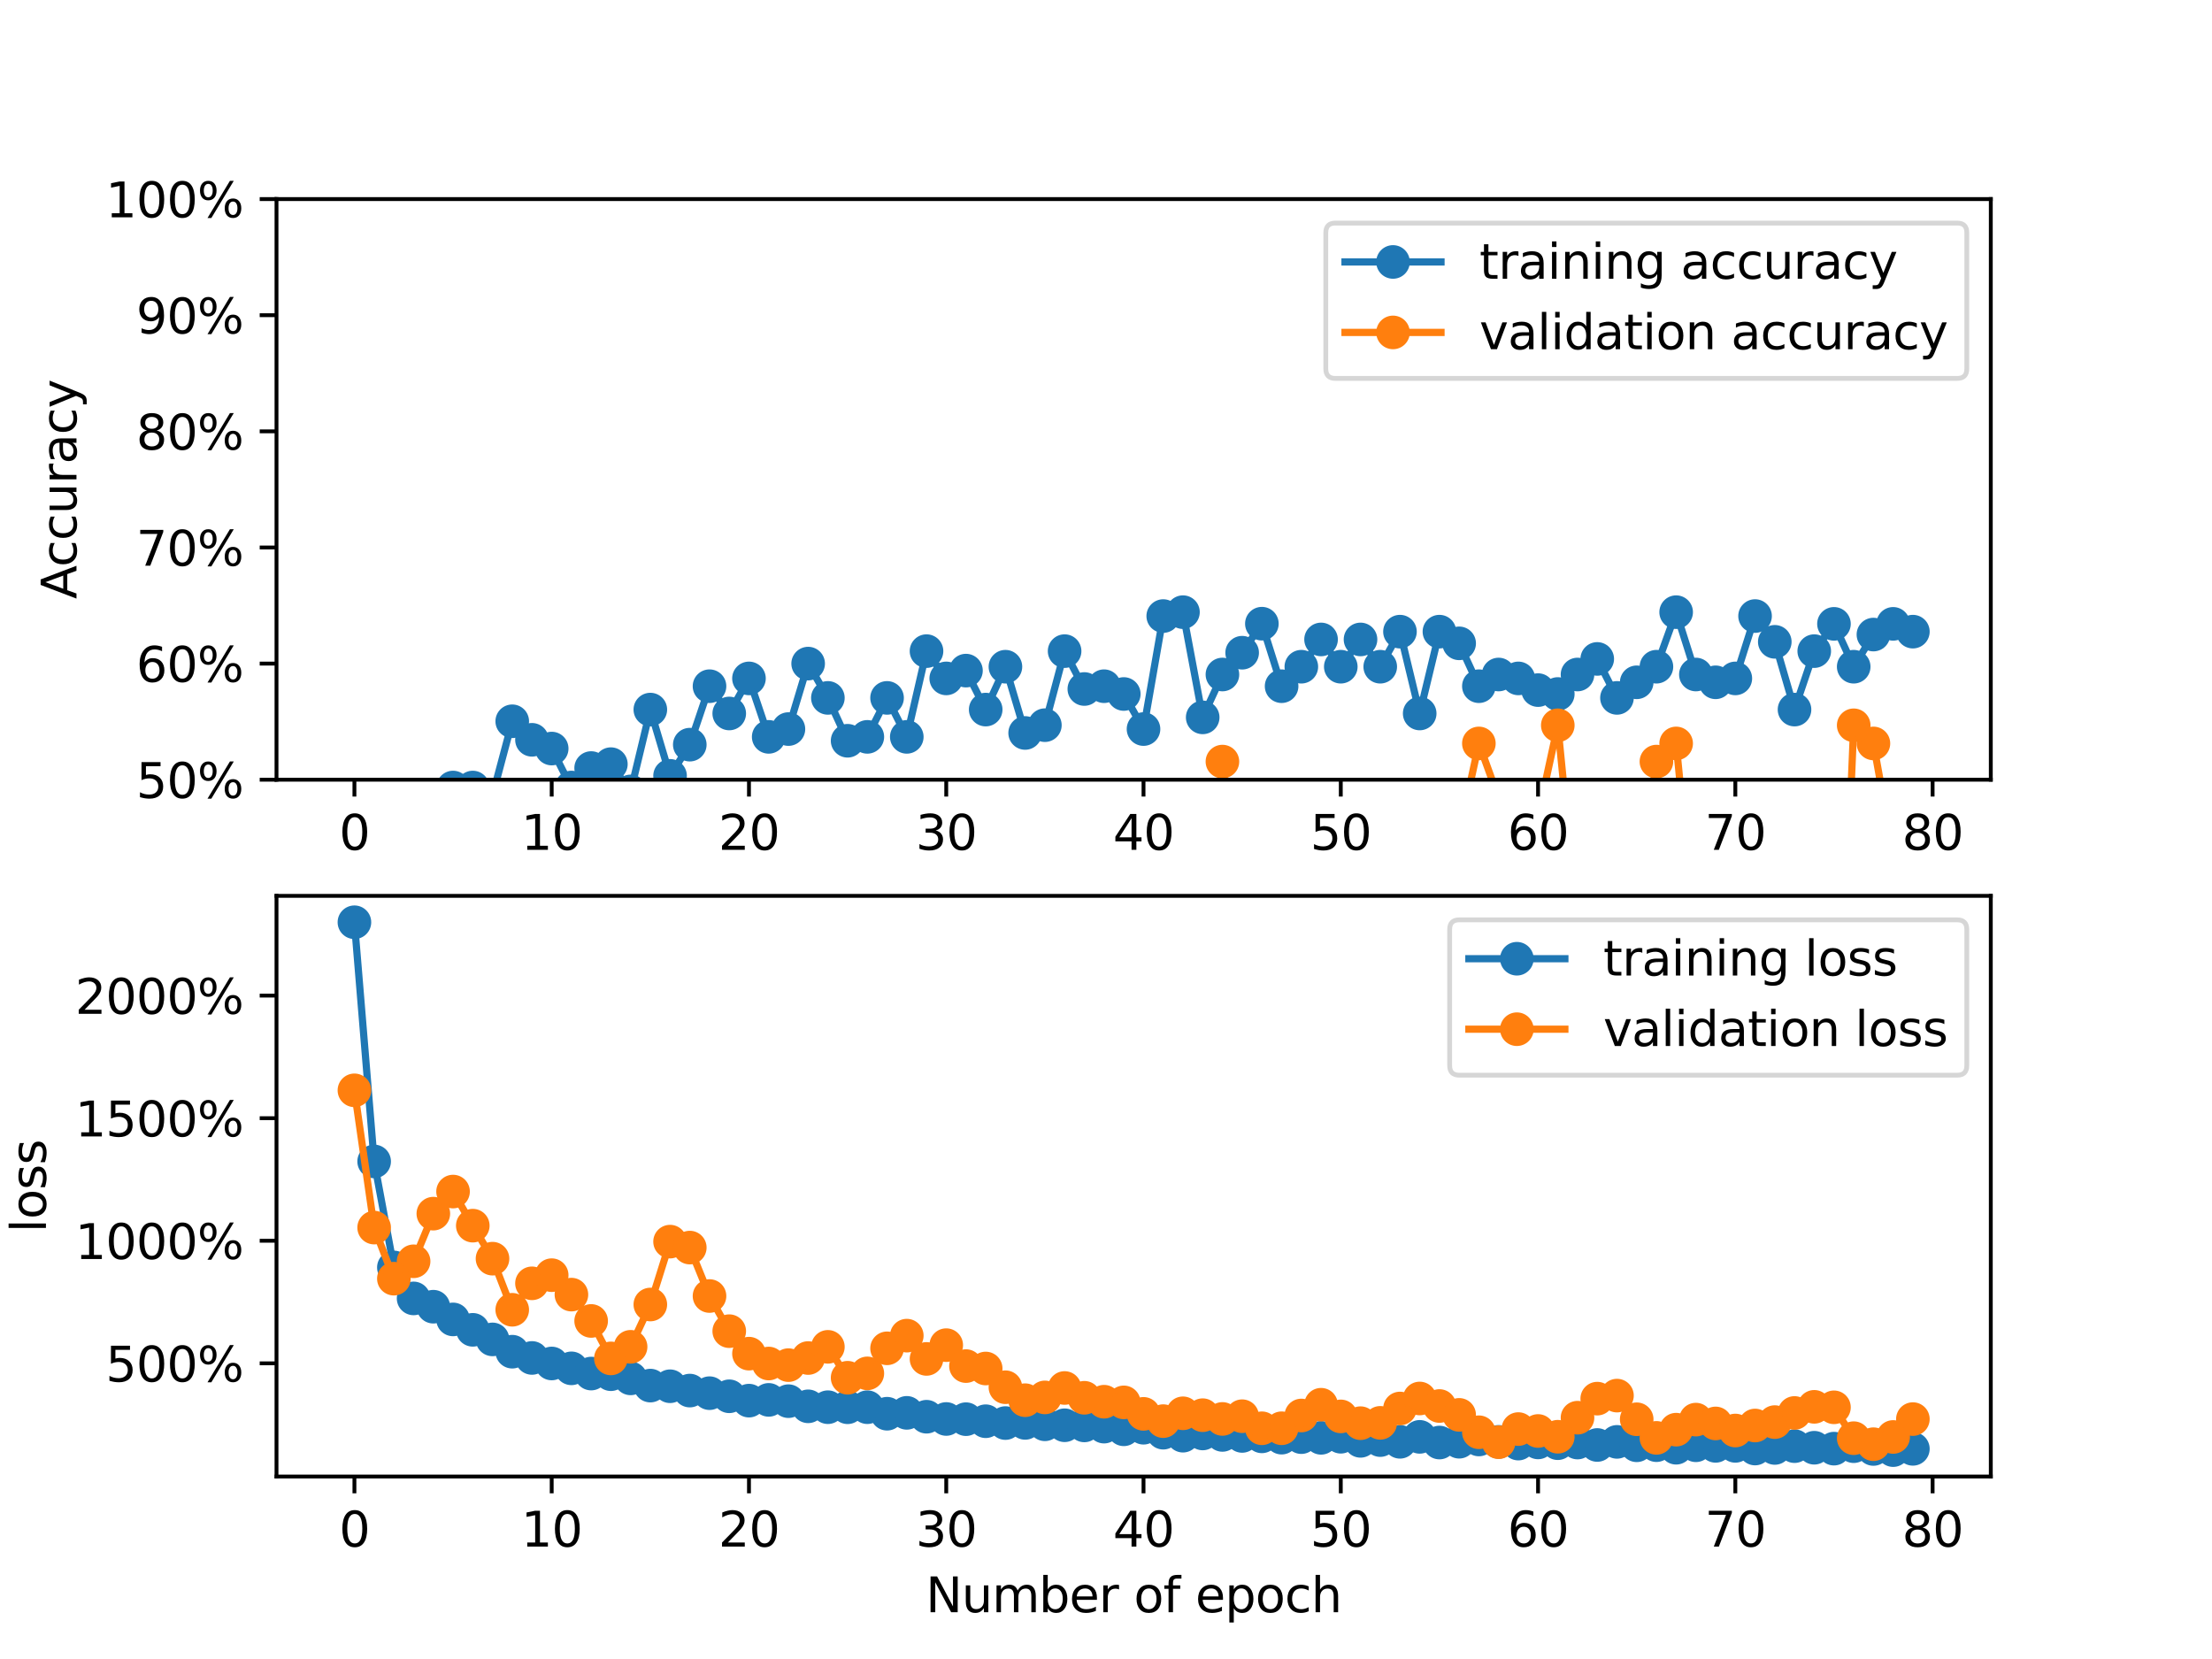 <?xml version="1.0" encoding="utf-8" standalone="no"?>
<!DOCTYPE svg PUBLIC "-//W3C//DTD SVG 1.1//EN"
  "http://www.w3.org/Graphics/SVG/1.1/DTD/svg11.dtd">
<svg xmlns:xlink="http://www.w3.org/1999/xlink" width="460.8pt" height="345.6pt" viewBox="0 0 460.8 345.6" xmlns="http://www.w3.org/2000/svg" version="1.1">
 <defs>
  <style type="text/css">*{stroke-linejoin: round; stroke-linecap: butt}</style>
 </defs>
 <g id="figure_1">
  <g id="patch_1">
   <path d="M 0 345.6 
L 460.8 345.6 
L 460.8 0 
L 0 0 
z
" style="fill: #ffffff"/>
  </g>
  <g id="axes_1">
   <g id="patch_2">
    <path d="M 57.6 162.432 
L 414.72 162.432 
L 414.72 41.472 
L 57.6 41.472 
z
" style="fill: #ffffff"/>
   </g>
   <g id="matplotlib.axis_1">
    <g id="xtick_1">
     <g id="line2d_1">
      <defs>
       <path id="m2a7b4e4fc7" d="M 0 0 
L 0 3.5 
" style="stroke: #000000; stroke-width: 0.8"/>
      </defs>
      <g>
       <use xlink:href="#m2a7b4e4fc7" x="73.833" y="162.432" style="stroke: #000000; stroke-width: 0.8"/>
      </g>
     </g>
     <g id="text_1">
      <!-- 0 -->
      <g transform="translate(70.651 177.03) scale(0.1 -0.1)">
       <defs>
        <path id="DejaVuSans-30" d="M 2034 4250 
Q 1547 4250 1301 3770 
Q 1056 3291 1056 2328 
Q 1056 1369 1301 889 
Q 1547 409 2034 409 
Q 2525 409 2770 889 
Q 3016 1369 3016 2328 
Q 3016 3291 2770 3770 
Q 2525 4250 2034 4250 
z
M 2034 4750 
Q 2819 4750 3233 4129 
Q 3647 3509 3647 2328 
Q 3647 1150 3233 529 
Q 2819 -91 2034 -91 
Q 1250 -91 836 529 
Q 422 1150 422 2328 
Q 422 3509 836 4129 
Q 1250 4750 2034 4750 
z
" transform="scale(0.016)"/>
       </defs>
       <use xlink:href="#DejaVuSans-30"/>
      </g>
     </g>
    </g>
    <g id="xtick_2">
     <g id="line2d_2">
      <g>
       <use xlink:href="#m2a7b4e4fc7" x="114.928" y="162.432" style="stroke: #000000; stroke-width: 0.8"/>
      </g>
     </g>
     <g id="text_2">
      <!-- 10 -->
      <g transform="translate(108.566 177.03) scale(0.1 -0.1)">
       <defs>
        <path id="DejaVuSans-31" d="M 794 531 
L 1825 531 
L 1825 4091 
L 703 3866 
L 703 4441 
L 1819 4666 
L 2450 4666 
L 2450 531 
L 3481 531 
L 3481 0 
L 794 0 
L 794 531 
z
" transform="scale(0.016)"/>
       </defs>
       <use xlink:href="#DejaVuSans-31"/>
       <use xlink:href="#DejaVuSans-30" x="63.623"/>
      </g>
     </g>
    </g>
    <g id="xtick_3">
     <g id="line2d_3">
      <g>
       <use xlink:href="#m2a7b4e4fc7" x="156.024" y="162.432" style="stroke: #000000; stroke-width: 0.8"/>
      </g>
     </g>
     <g id="text_3">
      <!-- 20 -->
      <g transform="translate(149.661 177.03) scale(0.1 -0.1)">
       <defs>
        <path id="DejaVuSans-32" d="M 1228 531 
L 3431 531 
L 3431 0 
L 469 0 
L 469 531 
Q 828 903 1448 1529 
Q 2069 2156 2228 2338 
Q 2531 2678 2651 2914 
Q 2772 3150 2772 3378 
Q 2772 3750 2511 3984 
Q 2250 4219 1831 4219 
Q 1534 4219 1204 4116 
Q 875 4013 500 3803 
L 500 4441 
Q 881 4594 1212 4672 
Q 1544 4750 1819 4750 
Q 2544 4750 2975 4387 
Q 3406 4025 3406 3419 
Q 3406 3131 3298 2873 
Q 3191 2616 2906 2266 
Q 2828 2175 2409 1742 
Q 1991 1309 1228 531 
z
" transform="scale(0.016)"/>
       </defs>
       <use xlink:href="#DejaVuSans-32"/>
       <use xlink:href="#DejaVuSans-30" x="63.623"/>
      </g>
     </g>
    </g>
    <g id="xtick_4">
     <g id="line2d_4">
      <g>
       <use xlink:href="#m2a7b4e4fc7" x="197.119" y="162.432" style="stroke: #000000; stroke-width: 0.8"/>
      </g>
     </g>
     <g id="text_4">
      <!-- 30 -->
      <g transform="translate(190.757 177.03) scale(0.1 -0.1)">
       <defs>
        <path id="DejaVuSans-33" d="M 2597 2516 
Q 3050 2419 3304 2112 
Q 3559 1806 3559 1356 
Q 3559 666 3084 287 
Q 2609 -91 1734 -91 
Q 1441 -91 1130 -33 
Q 819 25 488 141 
L 488 750 
Q 750 597 1062 519 
Q 1375 441 1716 441 
Q 2309 441 2620 675 
Q 2931 909 2931 1356 
Q 2931 1769 2642 2001 
Q 2353 2234 1838 2234 
L 1294 2234 
L 1294 2753 
L 1863 2753 
Q 2328 2753 2575 2939 
Q 2822 3125 2822 3475 
Q 2822 3834 2567 4026 
Q 2313 4219 1838 4219 
Q 1578 4219 1281 4162 
Q 984 4106 628 3988 
L 628 4550 
Q 988 4650 1302 4700 
Q 1616 4750 1894 4750 
Q 2613 4750 3031 4423 
Q 3450 4097 3450 3541 
Q 3450 3153 3228 2886 
Q 3006 2619 2597 2516 
z
" transform="scale(0.016)"/>
       </defs>
       <use xlink:href="#DejaVuSans-33"/>
       <use xlink:href="#DejaVuSans-30" x="63.623"/>
      </g>
     </g>
    </g>
    <g id="xtick_5">
     <g id="line2d_5">
      <g>
       <use xlink:href="#m2a7b4e4fc7" x="238.215" y="162.432" style="stroke: #000000; stroke-width: 0.8"/>
      </g>
     </g>
     <g id="text_5">
      <!-- 40 -->
      <g transform="translate(231.852 177.03) scale(0.1 -0.1)">
       <defs>
        <path id="DejaVuSans-34" d="M 2419 4116 
L 825 1625 
L 2419 1625 
L 2419 4116 
z
M 2253 4666 
L 3047 4666 
L 3047 1625 
L 3713 1625 
L 3713 1100 
L 3047 1100 
L 3047 0 
L 2419 0 
L 2419 1100 
L 313 1100 
L 313 1709 
L 2253 4666 
z
" transform="scale(0.016)"/>
       </defs>
       <use xlink:href="#DejaVuSans-34"/>
       <use xlink:href="#DejaVuSans-30" x="63.623"/>
      </g>
     </g>
    </g>
    <g id="xtick_6">
     <g id="line2d_6">
      <g>
       <use xlink:href="#m2a7b4e4fc7" x="279.31" y="162.432" style="stroke: #000000; stroke-width: 0.8"/>
      </g>
     </g>
     <g id="text_6">
      <!-- 50 -->
      <g transform="translate(272.948 177.03) scale(0.1 -0.1)">
       <defs>
        <path id="DejaVuSans-35" d="M 691 4666 
L 3169 4666 
L 3169 4134 
L 1269 4134 
L 1269 2991 
Q 1406 3038 1543 3061 
Q 1681 3084 1819 3084 
Q 2600 3084 3056 2656 
Q 3513 2228 3513 1497 
Q 3513 744 3044 326 
Q 2575 -91 1722 -91 
Q 1428 -91 1123 -41 
Q 819 9 494 109 
L 494 744 
Q 775 591 1075 516 
Q 1375 441 1709 441 
Q 2250 441 2565 725 
Q 2881 1009 2881 1497 
Q 2881 1984 2565 2268 
Q 2250 2553 1709 2553 
Q 1456 2553 1204 2497 
Q 953 2441 691 2322 
L 691 4666 
z
" transform="scale(0.016)"/>
       </defs>
       <use xlink:href="#DejaVuSans-35"/>
       <use xlink:href="#DejaVuSans-30" x="63.623"/>
      </g>
     </g>
    </g>
    <g id="xtick_7">
     <g id="line2d_7">
      <g>
       <use xlink:href="#m2a7b4e4fc7" x="320.406" y="162.432" style="stroke: #000000; stroke-width: 0.8"/>
      </g>
     </g>
     <g id="text_7">
      <!-- 60 -->
      <g transform="translate(314.043 177.03) scale(0.1 -0.1)">
       <defs>
        <path id="DejaVuSans-36" d="M 2113 2584 
Q 1688 2584 1439 2293 
Q 1191 2003 1191 1497 
Q 1191 994 1439 701 
Q 1688 409 2113 409 
Q 2538 409 2786 701 
Q 3034 994 3034 1497 
Q 3034 2003 2786 2293 
Q 2538 2584 2113 2584 
z
M 3366 4563 
L 3366 3988 
Q 3128 4100 2886 4159 
Q 2644 4219 2406 4219 
Q 1781 4219 1451 3797 
Q 1122 3375 1075 2522 
Q 1259 2794 1537 2939 
Q 1816 3084 2150 3084 
Q 2853 3084 3261 2657 
Q 3669 2231 3669 1497 
Q 3669 778 3244 343 
Q 2819 -91 2113 -91 
Q 1303 -91 875 529 
Q 447 1150 447 2328 
Q 447 3434 972 4092 
Q 1497 4750 2381 4750 
Q 2619 4750 2861 4703 
Q 3103 4656 3366 4563 
z
" transform="scale(0.016)"/>
       </defs>
       <use xlink:href="#DejaVuSans-36"/>
       <use xlink:href="#DejaVuSans-30" x="63.623"/>
      </g>
     </g>
    </g>
    <g id="xtick_8">
     <g id="line2d_8">
      <g>
       <use xlink:href="#m2a7b4e4fc7" x="361.501" y="162.432" style="stroke: #000000; stroke-width: 0.8"/>
      </g>
     </g>
     <g id="text_8">
      <!-- 70 -->
      <g transform="translate(355.139 177.03) scale(0.1 -0.1)">
       <defs>
        <path id="DejaVuSans-37" d="M 525 4666 
L 3525 4666 
L 3525 4397 
L 1831 0 
L 1172 0 
L 2766 4134 
L 525 4134 
L 525 4666 
z
" transform="scale(0.016)"/>
       </defs>
       <use xlink:href="#DejaVuSans-37"/>
       <use xlink:href="#DejaVuSans-30" x="63.623"/>
      </g>
     </g>
    </g>
    <g id="xtick_9">
     <g id="line2d_9">
      <g>
       <use xlink:href="#m2a7b4e4fc7" x="402.597" y="162.432" style="stroke: #000000; stroke-width: 0.8"/>
      </g>
     </g>
     <g id="text_9">
      <!-- 80 -->
      <g transform="translate(396.234 177.03) scale(0.1 -0.1)">
       <defs>
        <path id="DejaVuSans-38" d="M 2034 2216 
Q 1584 2216 1326 1975 
Q 1069 1734 1069 1313 
Q 1069 891 1326 650 
Q 1584 409 2034 409 
Q 2484 409 2743 651 
Q 3003 894 3003 1313 
Q 3003 1734 2745 1975 
Q 2488 2216 2034 2216 
z
M 1403 2484 
Q 997 2584 770 2862 
Q 544 3141 544 3541 
Q 544 4100 942 4425 
Q 1341 4750 2034 4750 
Q 2731 4750 3128 4425 
Q 3525 4100 3525 3541 
Q 3525 3141 3298 2862 
Q 3072 2584 2669 2484 
Q 3125 2378 3379 2068 
Q 3634 1759 3634 1313 
Q 3634 634 3220 271 
Q 2806 -91 2034 -91 
Q 1263 -91 848 271 
Q 434 634 434 1313 
Q 434 1759 690 2068 
Q 947 2378 1403 2484 
z
M 1172 3481 
Q 1172 3119 1398 2916 
Q 1625 2713 2034 2713 
Q 2441 2713 2670 2916 
Q 2900 3119 2900 3481 
Q 2900 3844 2670 4047 
Q 2441 4250 2034 4250 
Q 1625 4250 1398 4047 
Q 1172 3844 1172 3481 
z
" transform="scale(0.016)"/>
       </defs>
       <use xlink:href="#DejaVuSans-38"/>
       <use xlink:href="#DejaVuSans-30" x="63.623"/>
      </g>
     </g>
    </g>
   </g>
   <g id="matplotlib.axis_2">
    <g id="ytick_1">
     <g id="line2d_10">
      <defs>
       <path id="m6332eb92d0" d="M 0 0 
L -3.5 0 
" style="stroke: #000000; stroke-width: 0.8"/>
      </defs>
      <g>
       <use xlink:href="#m6332eb92d0" x="57.6" y="162.432" style="stroke: #000000; stroke-width: 0.8"/>
      </g>
     </g>
     <g id="text_10">
      <!-- 50% -->
      <g transform="translate(28.373 166.231) scale(0.1 -0.1)">
       <defs>
        <path id="DejaVuSans-25" d="M 4653 2053 
Q 4381 2053 4226 1822 
Q 4072 1591 4072 1178 
Q 4072 772 4226 539 
Q 4381 306 4653 306 
Q 4919 306 5073 539 
Q 5228 772 5228 1178 
Q 5228 1588 5073 1820 
Q 4919 2053 4653 2053 
z
M 4653 2450 
Q 5147 2450 5437 2106 
Q 5728 1763 5728 1178 
Q 5728 594 5436 251 
Q 5144 -91 4653 -91 
Q 4153 -91 3862 251 
Q 3572 594 3572 1178 
Q 3572 1766 3864 2108 
Q 4156 2450 4653 2450 
z
M 1428 4353 
Q 1159 4353 1004 4120 
Q 850 3888 850 3481 
Q 850 3069 1003 2837 
Q 1156 2606 1428 2606 
Q 1700 2606 1854 2837 
Q 2009 3069 2009 3481 
Q 2009 3884 1853 4118 
Q 1697 4353 1428 4353 
z
M 4250 4750 
L 4750 4750 
L 1831 -91 
L 1331 -91 
L 4250 4750 
z
M 1428 4750 
Q 1922 4750 2215 4408 
Q 2509 4066 2509 3481 
Q 2509 2891 2217 2550 
Q 1925 2209 1428 2209 
Q 931 2209 642 2551 
Q 353 2894 353 3481 
Q 353 4063 643 4406 
Q 934 4750 1428 4750 
z
" transform="scale(0.016)"/>
       </defs>
       <use xlink:href="#DejaVuSans-35"/>
       <use xlink:href="#DejaVuSans-30" x="63.623"/>
       <use xlink:href="#DejaVuSans-25" x="127.246"/>
      </g>
     </g>
    </g>
    <g id="ytick_2">
     <g id="line2d_11">
      <g>
       <use xlink:href="#m6332eb92d0" x="57.6" y="138.24" style="stroke: #000000; stroke-width: 0.8"/>
      </g>
     </g>
     <g id="text_11">
      <!-- 60% -->
      <g transform="translate(28.373 142.039) scale(0.1 -0.1)">
       <use xlink:href="#DejaVuSans-36"/>
       <use xlink:href="#DejaVuSans-30" x="63.623"/>
       <use xlink:href="#DejaVuSans-25" x="127.246"/>
      </g>
     </g>
    </g>
    <g id="ytick_3">
     <g id="line2d_12">
      <g>
       <use xlink:href="#m6332eb92d0" x="57.6" y="114.048" style="stroke: #000000; stroke-width: 0.8"/>
      </g>
     </g>
     <g id="text_12">
      <!-- 70% -->
      <g transform="translate(28.373 117.847) scale(0.1 -0.1)">
       <use xlink:href="#DejaVuSans-37"/>
       <use xlink:href="#DejaVuSans-30" x="63.623"/>
       <use xlink:href="#DejaVuSans-25" x="127.246"/>
      </g>
     </g>
    </g>
    <g id="ytick_4">
     <g id="line2d_13">
      <g>
       <use xlink:href="#m6332eb92d0" x="57.6" y="89.856" style="stroke: #000000; stroke-width: 0.8"/>
      </g>
     </g>
     <g id="text_13">
      <!-- 80% -->
      <g transform="translate(28.373 93.655) scale(0.1 -0.1)">
       <use xlink:href="#DejaVuSans-38"/>
       <use xlink:href="#DejaVuSans-30" x="63.623"/>
       <use xlink:href="#DejaVuSans-25" x="127.246"/>
      </g>
     </g>
    </g>
    <g id="ytick_5">
     <g id="line2d_14">
      <g>
       <use xlink:href="#m6332eb92d0" x="57.6" y="65.664" style="stroke: #000000; stroke-width: 0.8"/>
      </g>
     </g>
     <g id="text_14">
      <!-- 90% -->
      <g transform="translate(28.373 69.463) scale(0.1 -0.1)">
       <defs>
        <path id="DejaVuSans-39" d="M 703 97 
L 703 672 
Q 941 559 1184 500 
Q 1428 441 1663 441 
Q 2288 441 2617 861 
Q 2947 1281 2994 2138 
Q 2813 1869 2534 1725 
Q 2256 1581 1919 1581 
Q 1219 1581 811 2004 
Q 403 2428 403 3163 
Q 403 3881 828 4315 
Q 1253 4750 1959 4750 
Q 2769 4750 3195 4129 
Q 3622 3509 3622 2328 
Q 3622 1225 3098 567 
Q 2575 -91 1691 -91 
Q 1453 -91 1209 -44 
Q 966 3 703 97 
z
M 1959 2075 
Q 2384 2075 2632 2365 
Q 2881 2656 2881 3163 
Q 2881 3666 2632 3958 
Q 2384 4250 1959 4250 
Q 1534 4250 1286 3958 
Q 1038 3666 1038 3163 
Q 1038 2656 1286 2365 
Q 1534 2075 1959 2075 
z
" transform="scale(0.016)"/>
       </defs>
       <use xlink:href="#DejaVuSans-39"/>
       <use xlink:href="#DejaVuSans-30" x="63.623"/>
       <use xlink:href="#DejaVuSans-25" x="127.246"/>
      </g>
     </g>
    </g>
    <g id="ytick_6">
     <g id="line2d_15">
      <g>
       <use xlink:href="#m6332eb92d0" x="57.6" y="41.472" style="stroke: #000000; stroke-width: 0.8"/>
      </g>
     </g>
     <g id="text_15">
      <!-- 100% -->
      <g transform="translate(22.011 45.271) scale(0.1 -0.1)">
       <use xlink:href="#DejaVuSans-31"/>
       <use xlink:href="#DejaVuSans-30" x="63.623"/>
       <use xlink:href="#DejaVuSans-30" x="127.246"/>
       <use xlink:href="#DejaVuSans-25" x="190.869"/>
      </g>
     </g>
    </g>
    <g id="text_16">
     <!-- Accuracy -->
     <g transform="translate(15.931 124.78) rotate(-90) scale(0.1 -0.1)">
      <defs>
       <path id="DejaVuSans-41" d="M 2188 4044 
L 1331 1722 
L 3047 1722 
L 2188 4044 
z
M 1831 4666 
L 2547 4666 
L 4325 0 
L 3669 0 
L 3244 1197 
L 1141 1197 
L 716 0 
L 50 0 
L 1831 4666 
z
" transform="scale(0.016)"/>
       <path id="DejaVuSans-63" d="M 3122 3366 
L 3122 2828 
Q 2878 2963 2633 3030 
Q 2388 3097 2138 3097 
Q 1578 3097 1268 2742 
Q 959 2388 959 1747 
Q 959 1106 1268 751 
Q 1578 397 2138 397 
Q 2388 397 2633 464 
Q 2878 531 3122 666 
L 3122 134 
Q 2881 22 2623 -34 
Q 2366 -91 2075 -91 
Q 1284 -91 818 406 
Q 353 903 353 1747 
Q 353 2603 823 3093 
Q 1294 3584 2113 3584 
Q 2378 3584 2631 3529 
Q 2884 3475 3122 3366 
z
" transform="scale(0.016)"/>
       <path id="DejaVuSans-75" d="M 544 1381 
L 544 3500 
L 1119 3500 
L 1119 1403 
Q 1119 906 1312 657 
Q 1506 409 1894 409 
Q 2359 409 2629 706 
Q 2900 1003 2900 1516 
L 2900 3500 
L 3475 3500 
L 3475 0 
L 2900 0 
L 2900 538 
Q 2691 219 2414 64 
Q 2138 -91 1772 -91 
Q 1169 -91 856 284 
Q 544 659 544 1381 
z
M 1991 3584 
L 1991 3584 
z
" transform="scale(0.016)"/>
       <path id="DejaVuSans-72" d="M 2631 2963 
Q 2534 3019 2420 3045 
Q 2306 3072 2169 3072 
Q 1681 3072 1420 2755 
Q 1159 2438 1159 1844 
L 1159 0 
L 581 0 
L 581 3500 
L 1159 3500 
L 1159 2956 
Q 1341 3275 1631 3429 
Q 1922 3584 2338 3584 
Q 2397 3584 2469 3576 
Q 2541 3569 2628 3553 
L 2631 2963 
z
" transform="scale(0.016)"/>
       <path id="DejaVuSans-61" d="M 2194 1759 
Q 1497 1759 1228 1600 
Q 959 1441 959 1056 
Q 959 750 1161 570 
Q 1363 391 1709 391 
Q 2188 391 2477 730 
Q 2766 1069 2766 1631 
L 2766 1759 
L 2194 1759 
z
M 3341 1997 
L 3341 0 
L 2766 0 
L 2766 531 
Q 2569 213 2275 61 
Q 1981 -91 1556 -91 
Q 1019 -91 701 211 
Q 384 513 384 1019 
Q 384 1609 779 1909 
Q 1175 2209 1959 2209 
L 2766 2209 
L 2766 2266 
Q 2766 2663 2505 2880 
Q 2244 3097 1772 3097 
Q 1472 3097 1187 3025 
Q 903 2953 641 2809 
L 641 3341 
Q 956 3463 1253 3523 
Q 1550 3584 1831 3584 
Q 2591 3584 2966 3190 
Q 3341 2797 3341 1997 
z
" transform="scale(0.016)"/>
       <path id="DejaVuSans-79" d="M 2059 -325 
Q 1816 -950 1584 -1140 
Q 1353 -1331 966 -1331 
L 506 -1331 
L 506 -850 
L 844 -850 
Q 1081 -850 1212 -737 
Q 1344 -625 1503 -206 
L 1606 56 
L 191 3500 
L 800 3500 
L 1894 763 
L 2988 3500 
L 3597 3500 
L 2059 -325 
z
" transform="scale(0.016)"/>
      </defs>
      <use xlink:href="#DejaVuSans-41"/>
      <use xlink:href="#DejaVuSans-63" x="66.658"/>
      <use xlink:href="#DejaVuSans-63" x="121.639"/>
      <use xlink:href="#DejaVuSans-75" x="176.619"/>
      <use xlink:href="#DejaVuSans-72" x="239.998"/>
      <use xlink:href="#DejaVuSans-61" x="281.111"/>
      <use xlink:href="#DejaVuSans-63" x="342.391"/>
      <use xlink:href="#DejaVuSans-79" x="397.371"/>
     </g>
    </g>
   </g>
   <g id="line2d_16">
    <path d="M 73.833 216.108 
L 77.942 190.034 
L 82.052 177.552 
L 86.161 177.045 
L 90.271 179.48 
L 94.38 164.056 
L 98.49 164.056 
L 102.6 165.679 
L 106.709 150.255 
L 110.819 154.116 
L 114.928 155.938 
L 119.038 164.056 
L 123.147 159.997 
L 127.257 159.185 
L 131.366 164.867 
L 135.476 147.819 
L 139.586 161.62 
L 143.695 155.126 
L 147.805 142.949 
L 151.914 148.631 
L 156.024 141.325 
L 160.133 153.502 
L 164.243 151.878 
L 168.352 138.24 
L 172.462 145.384 
L 176.572 154.314 
L 180.681 153.502 
L 184.791 145.384 
L 188.9 153.502 
L 193.01 135.642 
L 197.119 141.325 
L 201.229 139.701 
L 205.338 147.819 
L 209.448 138.889 
L 213.557 152.69 
L 217.667 151.067 
L 221.777 135.642 
L 225.886 143.532 
L 229.996 142.949 
L 234.105 144.572 
L 238.215 151.878 
L 242.324 128.336 
L 246.434 127.524 
L 250.543 149.443 
L 254.653 140.513 
L 258.763 135.972 
L 262.872 129.924 
L 266.982 142.949 
L 271.091 138.889 
L 275.201 133.207 
L 279.31 138.889 
L 283.42 133.207 
L 287.529 138.889 
L 291.639 131.583 
L 295.748 148.631 
L 299.858 131.583 
L 303.968 134.019 
L 308.077 142.949 
L 312.187 140.513 
L 316.296 141.325 
L 320.406 143.76 
L 324.515 144.572 
L 328.625 140.513 
L 332.734 137.266 
L 336.844 145.384 
L 340.954 142.137 
L 345.063 138.889 
L 349.173 127.524 
L 353.282 140.513 
L 357.392 142.137 
L 361.501 141.325 
L 365.611 128.336 
L 369.72 133.704 
L 373.83 147.819 
L 377.94 135.642 
L 382.049 129.96 
L 386.159 138.889 
L 390.268 132.192 
L 394.378 129.96 
L 398.487 131.583 
" clip-path="url(#p7a936bfd44)" style="fill: none; stroke: #1f77b4; stroke-width: 1.5; stroke-linecap: square"/>
    <defs>
     <path id="m6521a0f6c1" d="M 0 3 
C 0.796 3 1.559 2.684 2.121 2.121 
C 2.684 1.559 3 0.796 3 0 
C 3 -0.796 2.684 -1.559 2.121 -2.121 
C 1.559 -2.684 0.796 -3 0 -3 
C -0.796 -3 -1.559 -2.684 -2.121 -2.121 
C -2.684 -1.559 -3 -0.796 -3 0 
C -3 0.796 -2.684 1.559 -2.121 2.121 
C -1.559 2.684 -0.796 3 0 3 
z
" style="stroke: #1f77b4"/>
    </defs>
    <g clip-path="url(#p7a936bfd44)">
     <use xlink:href="#m6521a0f6c1" x="73.833" y="216.108" style="fill: #1f77b4; stroke: #1f77b4"/>
     <use xlink:href="#m6521a0f6c1" x="77.942" y="190.034" style="fill: #1f77b4; stroke: #1f77b4"/>
     <use xlink:href="#m6521a0f6c1" x="82.052" y="177.552" style="fill: #1f77b4; stroke: #1f77b4"/>
     <use xlink:href="#m6521a0f6c1" x="86.161" y="177.045" style="fill: #1f77b4; stroke: #1f77b4"/>
     <use xlink:href="#m6521a0f6c1" x="90.271" y="179.48" style="fill: #1f77b4; stroke: #1f77b4"/>
     <use xlink:href="#m6521a0f6c1" x="94.38" y="164.056" style="fill: #1f77b4; stroke: #1f77b4"/>
     <use xlink:href="#m6521a0f6c1" x="98.49" y="164.056" style="fill: #1f77b4; stroke: #1f77b4"/>
     <use xlink:href="#m6521a0f6c1" x="102.6" y="165.679" style="fill: #1f77b4; stroke: #1f77b4"/>
     <use xlink:href="#m6521a0f6c1" x="106.709" y="150.255" style="fill: #1f77b4; stroke: #1f77b4"/>
     <use xlink:href="#m6521a0f6c1" x="110.819" y="154.116" style="fill: #1f77b4; stroke: #1f77b4"/>
     <use xlink:href="#m6521a0f6c1" x="114.928" y="155.938" style="fill: #1f77b4; stroke: #1f77b4"/>
     <use xlink:href="#m6521a0f6c1" x="119.038" y="164.056" style="fill: #1f77b4; stroke: #1f77b4"/>
     <use xlink:href="#m6521a0f6c1" x="123.147" y="159.997" style="fill: #1f77b4; stroke: #1f77b4"/>
     <use xlink:href="#m6521a0f6c1" x="127.257" y="159.185" style="fill: #1f77b4; stroke: #1f77b4"/>
     <use xlink:href="#m6521a0f6c1" x="131.366" y="164.867" style="fill: #1f77b4; stroke: #1f77b4"/>
     <use xlink:href="#m6521a0f6c1" x="135.476" y="147.819" style="fill: #1f77b4; stroke: #1f77b4"/>
     <use xlink:href="#m6521a0f6c1" x="139.586" y="161.62" style="fill: #1f77b4; stroke: #1f77b4"/>
     <use xlink:href="#m6521a0f6c1" x="143.695" y="155.126" style="fill: #1f77b4; stroke: #1f77b4"/>
     <use xlink:href="#m6521a0f6c1" x="147.805" y="142.949" style="fill: #1f77b4; stroke: #1f77b4"/>
     <use xlink:href="#m6521a0f6c1" x="151.914" y="148.631" style="fill: #1f77b4; stroke: #1f77b4"/>
     <use xlink:href="#m6521a0f6c1" x="156.024" y="141.325" style="fill: #1f77b4; stroke: #1f77b4"/>
     <use xlink:href="#m6521a0f6c1" x="160.133" y="153.502" style="fill: #1f77b4; stroke: #1f77b4"/>
     <use xlink:href="#m6521a0f6c1" x="164.243" y="151.878" style="fill: #1f77b4; stroke: #1f77b4"/>
     <use xlink:href="#m6521a0f6c1" x="168.352" y="138.24" style="fill: #1f77b4; stroke: #1f77b4"/>
     <use xlink:href="#m6521a0f6c1" x="172.462" y="145.384" style="fill: #1f77b4; stroke: #1f77b4"/>
     <use xlink:href="#m6521a0f6c1" x="176.572" y="154.314" style="fill: #1f77b4; stroke: #1f77b4"/>
     <use xlink:href="#m6521a0f6c1" x="180.681" y="153.502" style="fill: #1f77b4; stroke: #1f77b4"/>
     <use xlink:href="#m6521a0f6c1" x="184.791" y="145.384" style="fill: #1f77b4; stroke: #1f77b4"/>
     <use xlink:href="#m6521a0f6c1" x="188.9" y="153.502" style="fill: #1f77b4; stroke: #1f77b4"/>
     <use xlink:href="#m6521a0f6c1" x="193.01" y="135.642" style="fill: #1f77b4; stroke: #1f77b4"/>
     <use xlink:href="#m6521a0f6c1" x="197.119" y="141.325" style="fill: #1f77b4; stroke: #1f77b4"/>
     <use xlink:href="#m6521a0f6c1" x="201.229" y="139.701" style="fill: #1f77b4; stroke: #1f77b4"/>
     <use xlink:href="#m6521a0f6c1" x="205.338" y="147.819" style="fill: #1f77b4; stroke: #1f77b4"/>
     <use xlink:href="#m6521a0f6c1" x="209.448" y="138.889" style="fill: #1f77b4; stroke: #1f77b4"/>
     <use xlink:href="#m6521a0f6c1" x="213.557" y="152.69" style="fill: #1f77b4; stroke: #1f77b4"/>
     <use xlink:href="#m6521a0f6c1" x="217.667" y="151.067" style="fill: #1f77b4; stroke: #1f77b4"/>
     <use xlink:href="#m6521a0f6c1" x="221.777" y="135.642" style="fill: #1f77b4; stroke: #1f77b4"/>
     <use xlink:href="#m6521a0f6c1" x="225.886" y="143.532" style="fill: #1f77b4; stroke: #1f77b4"/>
     <use xlink:href="#m6521a0f6c1" x="229.996" y="142.949" style="fill: #1f77b4; stroke: #1f77b4"/>
     <use xlink:href="#m6521a0f6c1" x="234.105" y="144.572" style="fill: #1f77b4; stroke: #1f77b4"/>
     <use xlink:href="#m6521a0f6c1" x="238.215" y="151.878" style="fill: #1f77b4; stroke: #1f77b4"/>
     <use xlink:href="#m6521a0f6c1" x="242.324" y="128.336" style="fill: #1f77b4; stroke: #1f77b4"/>
     <use xlink:href="#m6521a0f6c1" x="246.434" y="127.524" style="fill: #1f77b4; stroke: #1f77b4"/>
     <use xlink:href="#m6521a0f6c1" x="250.543" y="149.443" style="fill: #1f77b4; stroke: #1f77b4"/>
     <use xlink:href="#m6521a0f6c1" x="254.653" y="140.513" style="fill: #1f77b4; stroke: #1f77b4"/>
     <use xlink:href="#m6521a0f6c1" x="258.763" y="135.972" style="fill: #1f77b4; stroke: #1f77b4"/>
     <use xlink:href="#m6521a0f6c1" x="262.872" y="129.924" style="fill: #1f77b4; stroke: #1f77b4"/>
     <use xlink:href="#m6521a0f6c1" x="266.982" y="142.949" style="fill: #1f77b4; stroke: #1f77b4"/>
     <use xlink:href="#m6521a0f6c1" x="271.091" y="138.889" style="fill: #1f77b4; stroke: #1f77b4"/>
     <use xlink:href="#m6521a0f6c1" x="275.201" y="133.207" style="fill: #1f77b4; stroke: #1f77b4"/>
     <use xlink:href="#m6521a0f6c1" x="279.31" y="138.889" style="fill: #1f77b4; stroke: #1f77b4"/>
     <use xlink:href="#m6521a0f6c1" x="283.42" y="133.207" style="fill: #1f77b4; stroke: #1f77b4"/>
     <use xlink:href="#m6521a0f6c1" x="287.529" y="138.889" style="fill: #1f77b4; stroke: #1f77b4"/>
     <use xlink:href="#m6521a0f6c1" x="291.639" y="131.583" style="fill: #1f77b4; stroke: #1f77b4"/>
     <use xlink:href="#m6521a0f6c1" x="295.748" y="148.631" style="fill: #1f77b4; stroke: #1f77b4"/>
     <use xlink:href="#m6521a0f6c1" x="299.858" y="131.583" style="fill: #1f77b4; stroke: #1f77b4"/>
     <use xlink:href="#m6521a0f6c1" x="303.968" y="134.019" style="fill: #1f77b4; stroke: #1f77b4"/>
     <use xlink:href="#m6521a0f6c1" x="308.077" y="142.949" style="fill: #1f77b4; stroke: #1f77b4"/>
     <use xlink:href="#m6521a0f6c1" x="312.187" y="140.513" style="fill: #1f77b4; stroke: #1f77b4"/>
     <use xlink:href="#m6521a0f6c1" x="316.296" y="141.325" style="fill: #1f77b4; stroke: #1f77b4"/>
     <use xlink:href="#m6521a0f6c1" x="320.406" y="143.76" style="fill: #1f77b4; stroke: #1f77b4"/>
     <use xlink:href="#m6521a0f6c1" x="324.515" y="144.572" style="fill: #1f77b4; stroke: #1f77b4"/>
     <use xlink:href="#m6521a0f6c1" x="328.625" y="140.513" style="fill: #1f77b4; stroke: #1f77b4"/>
     <use xlink:href="#m6521a0f6c1" x="332.734" y="137.266" style="fill: #1f77b4; stroke: #1f77b4"/>
     <use xlink:href="#m6521a0f6c1" x="336.844" y="145.384" style="fill: #1f77b4; stroke: #1f77b4"/>
     <use xlink:href="#m6521a0f6c1" x="340.954" y="142.137" style="fill: #1f77b4; stroke: #1f77b4"/>
     <use xlink:href="#m6521a0f6c1" x="345.063" y="138.889" style="fill: #1f77b4; stroke: #1f77b4"/>
     <use xlink:href="#m6521a0f6c1" x="349.173" y="127.524" style="fill: #1f77b4; stroke: #1f77b4"/>
     <use xlink:href="#m6521a0f6c1" x="353.282" y="140.513" style="fill: #1f77b4; stroke: #1f77b4"/>
     <use xlink:href="#m6521a0f6c1" x="357.392" y="142.137" style="fill: #1f77b4; stroke: #1f77b4"/>
     <use xlink:href="#m6521a0f6c1" x="361.501" y="141.325" style="fill: #1f77b4; stroke: #1f77b4"/>
     <use xlink:href="#m6521a0f6c1" x="365.611" y="128.336" style="fill: #1f77b4; stroke: #1f77b4"/>
     <use xlink:href="#m6521a0f6c1" x="369.72" y="133.704" style="fill: #1f77b4; stroke: #1f77b4"/>
     <use xlink:href="#m6521a0f6c1" x="373.83" y="147.819" style="fill: #1f77b4; stroke: #1f77b4"/>
     <use xlink:href="#m6521a0f6c1" x="377.94" y="135.642" style="fill: #1f77b4; stroke: #1f77b4"/>
     <use xlink:href="#m6521a0f6c1" x="382.049" y="129.96" style="fill: #1f77b4; stroke: #1f77b4"/>
     <use xlink:href="#m6521a0f6c1" x="386.159" y="138.889" style="fill: #1f77b4; stroke: #1f77b4"/>
     <use xlink:href="#m6521a0f6c1" x="390.268" y="132.192" style="fill: #1f77b4; stroke: #1f77b4"/>
     <use xlink:href="#m6521a0f6c1" x="394.378" y="129.96" style="fill: #1f77b4; stroke: #1f77b4"/>
     <use xlink:href="#m6521a0f6c1" x="398.487" y="131.583" style="fill: #1f77b4; stroke: #1f77b4"/>
    </g>
   </g>
   <g id="line2d_17">
    <path d="M 73.833 272.052 
L 77.942 256.932 
L 82.052 188.892 
L 86.161 188.892 
L 90.271 188.892 
L 94.38 188.892 
L 98.49 192.672 
L 102.6 200.232 
L 106.709 200.232 
L 110.819 219.132 
L 114.928 211.572 
L 119.038 207.792 
L 123.147 200.232 
L 127.257 196.452 
L 131.366 173.772 
L 135.476 279.612 
L 139.586 283.392 
L 143.695 283.392 
L 147.805 283.392 
L 151.914 283.392 
L 156.024 272.052 
L 160.133 192.672 
L 164.243 207.792 
L 168.352 226.692 
L 172.462 283.392 
L 176.572 222.912 
L 180.681 249.372 
L 184.791 283.392 
L 188.9 283.392 
L 193.01 275.832 
L 197.119 279.612 
L 201.229 275.832 
L 205.338 260.712 
L 209.448 256.932 
L 213.557 245.592 
L 217.667 226.692 
L 221.777 207.792 
L 225.886 222.912 
L 229.996 222.912 
L 234.105 222.912 
L 238.215 207.792 
L 242.324 181.332 
L 246.434 192.672 
L 250.543 204.012 
L 254.653 158.652 
L 258.763 196.452 
L 262.872 169.992 
L 266.982 185.112 
L 271.091 196.452 
L 275.201 200.232 
L 279.31 200.232 
L 283.42 169.992 
L 287.529 166.212 
L 291.639 200.232 
L 295.748 192.672 
L 299.858 185.112 
L 303.968 173.772 
L 308.077 154.872 
L 312.187 166.212 
L 316.296 169.992 
L 320.406 169.992 
L 324.515 151.092 
L 328.625 192.672 
L 332.734 207.792 
L 336.844 226.692 
L 340.954 188.892 
L 345.063 158.652 
L 349.173 154.872 
L 353.282 196.452 
L 357.392 204.012 
L 361.501 196.452 
L 365.611 219.132 
L 369.72 211.572 
L 373.83 268.272 
L 377.94 241.812 
L 382.049 249.372 
L 386.159 151.092 
L 390.268 154.872 
L 394.378 177.552 
L 398.487 215.352 
" clip-path="url(#p7a936bfd44)" style="fill: none; stroke: #ff7f0e; stroke-width: 1.5; stroke-linecap: square"/>
    <defs>
     <path id="md4c894e0e4" d="M 0 3 
C 0.796 3 1.559 2.684 2.121 2.121 
C 2.684 1.559 3 0.796 3 0 
C 3 -0.796 2.684 -1.559 2.121 -2.121 
C 1.559 -2.684 0.796 -3 0 -3 
C -0.796 -3 -1.559 -2.684 -2.121 -2.121 
C -2.684 -1.559 -3 -0.796 -3 0 
C -3 0.796 -2.684 1.559 -2.121 2.121 
C -1.559 2.684 -0.796 3 0 3 
z
" style="stroke: #ff7f0e"/>
    </defs>
    <g clip-path="url(#p7a936bfd44)">
     <use xlink:href="#md4c894e0e4" x="73.833" y="272.052" style="fill: #ff7f0e; stroke: #ff7f0e"/>
     <use xlink:href="#md4c894e0e4" x="77.942" y="256.932" style="fill: #ff7f0e; stroke: #ff7f0e"/>
     <use xlink:href="#md4c894e0e4" x="82.052" y="188.892" style="fill: #ff7f0e; stroke: #ff7f0e"/>
     <use xlink:href="#md4c894e0e4" x="86.161" y="188.892" style="fill: #ff7f0e; stroke: #ff7f0e"/>
     <use xlink:href="#md4c894e0e4" x="90.271" y="188.892" style="fill: #ff7f0e; stroke: #ff7f0e"/>
     <use xlink:href="#md4c894e0e4" x="94.38" y="188.892" style="fill: #ff7f0e; stroke: #ff7f0e"/>
     <use xlink:href="#md4c894e0e4" x="98.49" y="192.672" style="fill: #ff7f0e; stroke: #ff7f0e"/>
     <use xlink:href="#md4c894e0e4" x="102.6" y="200.232" style="fill: #ff7f0e; stroke: #ff7f0e"/>
     <use xlink:href="#md4c894e0e4" x="106.709" y="200.232" style="fill: #ff7f0e; stroke: #ff7f0e"/>
     <use xlink:href="#md4c894e0e4" x="110.819" y="219.132" style="fill: #ff7f0e; stroke: #ff7f0e"/>
     <use xlink:href="#md4c894e0e4" x="114.928" y="211.572" style="fill: #ff7f0e; stroke: #ff7f0e"/>
     <use xlink:href="#md4c894e0e4" x="119.038" y="207.792" style="fill: #ff7f0e; stroke: #ff7f0e"/>
     <use xlink:href="#md4c894e0e4" x="123.147" y="200.232" style="fill: #ff7f0e; stroke: #ff7f0e"/>
     <use xlink:href="#md4c894e0e4" x="127.257" y="196.452" style="fill: #ff7f0e; stroke: #ff7f0e"/>
     <use xlink:href="#md4c894e0e4" x="131.366" y="173.772" style="fill: #ff7f0e; stroke: #ff7f0e"/>
     <use xlink:href="#md4c894e0e4" x="135.476" y="279.612" style="fill: #ff7f0e; stroke: #ff7f0e"/>
     <use xlink:href="#md4c894e0e4" x="139.586" y="283.392" style="fill: #ff7f0e; stroke: #ff7f0e"/>
     <use xlink:href="#md4c894e0e4" x="143.695" y="283.392" style="fill: #ff7f0e; stroke: #ff7f0e"/>
     <use xlink:href="#md4c894e0e4" x="147.805" y="283.392" style="fill: #ff7f0e; stroke: #ff7f0e"/>
     <use xlink:href="#md4c894e0e4" x="151.914" y="283.392" style="fill: #ff7f0e; stroke: #ff7f0e"/>
     <use xlink:href="#md4c894e0e4" x="156.024" y="272.052" style="fill: #ff7f0e; stroke: #ff7f0e"/>
     <use xlink:href="#md4c894e0e4" x="160.133" y="192.672" style="fill: #ff7f0e; stroke: #ff7f0e"/>
     <use xlink:href="#md4c894e0e4" x="164.243" y="207.792" style="fill: #ff7f0e; stroke: #ff7f0e"/>
     <use xlink:href="#md4c894e0e4" x="168.352" y="226.692" style="fill: #ff7f0e; stroke: #ff7f0e"/>
     <use xlink:href="#md4c894e0e4" x="172.462" y="283.392" style="fill: #ff7f0e; stroke: #ff7f0e"/>
     <use xlink:href="#md4c894e0e4" x="176.572" y="222.912" style="fill: #ff7f0e; stroke: #ff7f0e"/>
     <use xlink:href="#md4c894e0e4" x="180.681" y="249.372" style="fill: #ff7f0e; stroke: #ff7f0e"/>
     <use xlink:href="#md4c894e0e4" x="184.791" y="283.392" style="fill: #ff7f0e; stroke: #ff7f0e"/>
     <use xlink:href="#md4c894e0e4" x="188.9" y="283.392" style="fill: #ff7f0e; stroke: #ff7f0e"/>
     <use xlink:href="#md4c894e0e4" x="193.01" y="275.832" style="fill: #ff7f0e; stroke: #ff7f0e"/>
     <use xlink:href="#md4c894e0e4" x="197.119" y="279.612" style="fill: #ff7f0e; stroke: #ff7f0e"/>
     <use xlink:href="#md4c894e0e4" x="201.229" y="275.832" style="fill: #ff7f0e; stroke: #ff7f0e"/>
     <use xlink:href="#md4c894e0e4" x="205.338" y="260.712" style="fill: #ff7f0e; stroke: #ff7f0e"/>
     <use xlink:href="#md4c894e0e4" x="209.448" y="256.932" style="fill: #ff7f0e; stroke: #ff7f0e"/>
     <use xlink:href="#md4c894e0e4" x="213.557" y="245.592" style="fill: #ff7f0e; stroke: #ff7f0e"/>
     <use xlink:href="#md4c894e0e4" x="217.667" y="226.692" style="fill: #ff7f0e; stroke: #ff7f0e"/>
     <use xlink:href="#md4c894e0e4" x="221.777" y="207.792" style="fill: #ff7f0e; stroke: #ff7f0e"/>
     <use xlink:href="#md4c894e0e4" x="225.886" y="222.912" style="fill: #ff7f0e; stroke: #ff7f0e"/>
     <use xlink:href="#md4c894e0e4" x="229.996" y="222.912" style="fill: #ff7f0e; stroke: #ff7f0e"/>
     <use xlink:href="#md4c894e0e4" x="234.105" y="222.912" style="fill: #ff7f0e; stroke: #ff7f0e"/>
     <use xlink:href="#md4c894e0e4" x="238.215" y="207.792" style="fill: #ff7f0e; stroke: #ff7f0e"/>
     <use xlink:href="#md4c894e0e4" x="242.324" y="181.332" style="fill: #ff7f0e; stroke: #ff7f0e"/>
     <use xlink:href="#md4c894e0e4" x="246.434" y="192.672" style="fill: #ff7f0e; stroke: #ff7f0e"/>
     <use xlink:href="#md4c894e0e4" x="250.543" y="204.012" style="fill: #ff7f0e; stroke: #ff7f0e"/>
     <use xlink:href="#md4c894e0e4" x="254.653" y="158.652" style="fill: #ff7f0e; stroke: #ff7f0e"/>
     <use xlink:href="#md4c894e0e4" x="258.763" y="196.452" style="fill: #ff7f0e; stroke: #ff7f0e"/>
     <use xlink:href="#md4c894e0e4" x="262.872" y="169.992" style="fill: #ff7f0e; stroke: #ff7f0e"/>
     <use xlink:href="#md4c894e0e4" x="266.982" y="185.112" style="fill: #ff7f0e; stroke: #ff7f0e"/>
     <use xlink:href="#md4c894e0e4" x="271.091" y="196.452" style="fill: #ff7f0e; stroke: #ff7f0e"/>
     <use xlink:href="#md4c894e0e4" x="275.201" y="200.232" style="fill: #ff7f0e; stroke: #ff7f0e"/>
     <use xlink:href="#md4c894e0e4" x="279.31" y="200.232" style="fill: #ff7f0e; stroke: #ff7f0e"/>
     <use xlink:href="#md4c894e0e4" x="283.42" y="169.992" style="fill: #ff7f0e; stroke: #ff7f0e"/>
     <use xlink:href="#md4c894e0e4" x="287.529" y="166.212" style="fill: #ff7f0e; stroke: #ff7f0e"/>
     <use xlink:href="#md4c894e0e4" x="291.639" y="200.232" style="fill: #ff7f0e; stroke: #ff7f0e"/>
     <use xlink:href="#md4c894e0e4" x="295.748" y="192.672" style="fill: #ff7f0e; stroke: #ff7f0e"/>
     <use xlink:href="#md4c894e0e4" x="299.858" y="185.112" style="fill: #ff7f0e; stroke: #ff7f0e"/>
     <use xlink:href="#md4c894e0e4" x="303.968" y="173.772" style="fill: #ff7f0e; stroke: #ff7f0e"/>
     <use xlink:href="#md4c894e0e4" x="308.077" y="154.872" style="fill: #ff7f0e; stroke: #ff7f0e"/>
     <use xlink:href="#md4c894e0e4" x="312.187" y="166.212" style="fill: #ff7f0e; stroke: #ff7f0e"/>
     <use xlink:href="#md4c894e0e4" x="316.296" y="169.992" style="fill: #ff7f0e; stroke: #ff7f0e"/>
     <use xlink:href="#md4c894e0e4" x="320.406" y="169.992" style="fill: #ff7f0e; stroke: #ff7f0e"/>
     <use xlink:href="#md4c894e0e4" x="324.515" y="151.092" style="fill: #ff7f0e; stroke: #ff7f0e"/>
     <use xlink:href="#md4c894e0e4" x="328.625" y="192.672" style="fill: #ff7f0e; stroke: #ff7f0e"/>
     <use xlink:href="#md4c894e0e4" x="332.734" y="207.792" style="fill: #ff7f0e; stroke: #ff7f0e"/>
     <use xlink:href="#md4c894e0e4" x="336.844" y="226.692" style="fill: #ff7f0e; stroke: #ff7f0e"/>
     <use xlink:href="#md4c894e0e4" x="340.954" y="188.892" style="fill: #ff7f0e; stroke: #ff7f0e"/>
     <use xlink:href="#md4c894e0e4" x="345.063" y="158.652" style="fill: #ff7f0e; stroke: #ff7f0e"/>
     <use xlink:href="#md4c894e0e4" x="349.173" y="154.872" style="fill: #ff7f0e; stroke: #ff7f0e"/>
     <use xlink:href="#md4c894e0e4" x="353.282" y="196.452" style="fill: #ff7f0e; stroke: #ff7f0e"/>
     <use xlink:href="#md4c894e0e4" x="357.392" y="204.012" style="fill: #ff7f0e; stroke: #ff7f0e"/>
     <use xlink:href="#md4c894e0e4" x="361.501" y="196.452" style="fill: #ff7f0e; stroke: #ff7f0e"/>
     <use xlink:href="#md4c894e0e4" x="365.611" y="219.132" style="fill: #ff7f0e; stroke: #ff7f0e"/>
     <use xlink:href="#md4c894e0e4" x="369.72" y="211.572" style="fill: #ff7f0e; stroke: #ff7f0e"/>
     <use xlink:href="#md4c894e0e4" x="373.83" y="268.272" style="fill: #ff7f0e; stroke: #ff7f0e"/>
     <use xlink:href="#md4c894e0e4" x="377.94" y="241.812" style="fill: #ff7f0e; stroke: #ff7f0e"/>
     <use xlink:href="#md4c894e0e4" x="382.049" y="249.372" style="fill: #ff7f0e; stroke: #ff7f0e"/>
     <use xlink:href="#md4c894e0e4" x="386.159" y="151.092" style="fill: #ff7f0e; stroke: #ff7f0e"/>
     <use xlink:href="#md4c894e0e4" x="390.268" y="154.872" style="fill: #ff7f0e; stroke: #ff7f0e"/>
     <use xlink:href="#md4c894e0e4" x="394.378" y="177.552" style="fill: #ff7f0e; stroke: #ff7f0e"/>
     <use xlink:href="#md4c894e0e4" x="398.487" y="215.352" style="fill: #ff7f0e; stroke: #ff7f0e"/>
    </g>
   </g>
   <g id="patch_3">
    <path d="M 57.6 162.432 
L 57.6 41.472 
" style="fill: none; stroke: #000000; stroke-width: 0.8; stroke-linejoin: miter; stroke-linecap: square"/>
   </g>
   <g id="patch_4">
    <path d="M 414.72 162.432 
L 414.72 41.472 
" style="fill: none; stroke: #000000; stroke-width: 0.8; stroke-linejoin: miter; stroke-linecap: square"/>
   </g>
   <g id="patch_5">
    <path d="M 57.6 162.432 
L 414.72 162.432 
" style="fill: none; stroke: #000000; stroke-width: 0.8; stroke-linejoin: miter; stroke-linecap: square"/>
   </g>
   <g id="patch_6">
    <path d="M 57.6 41.472 
L 414.72 41.472 
" style="fill: none; stroke: #000000; stroke-width: 0.8; stroke-linejoin: miter; stroke-linecap: square"/>
   </g>
   <g id="legend_1">
    <g id="patch_7">
     <path d="M 278.189 78.828 
L 407.72 78.828 
Q 409.72 78.828 409.72 76.828 
L 409.72 48.472 
Q 409.72 46.472 407.72 46.472 
L 278.189 46.472 
Q 276.189 46.472 276.189 48.472 
L 276.189 76.828 
Q 276.189 78.828 278.189 78.828 
z
" style="fill: #ffffff; opacity: 0.8; stroke: #cccccc; stroke-linejoin: miter"/>
    </g>
    <g id="line2d_18">
     <path d="M 280.189 54.57 
L 290.189 54.57 
L 300.189 54.57 
" style="fill: none; stroke: #1f77b4; stroke-width: 1.5; stroke-linecap: square"/>
     <g>
      <use xlink:href="#m6521a0f6c1" x="290.189" y="54.57" style="fill: #1f77b4; stroke: #1f77b4"/>
     </g>
    </g>
    <g id="text_17">
     <!-- training accuracy -->
     <g transform="translate(308.189 58.07) scale(0.1 -0.1)">
      <defs>
       <path id="DejaVuSans-74" d="M 1172 4494 
L 1172 3500 
L 2356 3500 
L 2356 3053 
L 1172 3053 
L 1172 1153 
Q 1172 725 1289 603 
Q 1406 481 1766 481 
L 2356 481 
L 2356 0 
L 1766 0 
Q 1100 0 847 248 
Q 594 497 594 1153 
L 594 3053 
L 172 3053 
L 172 3500 
L 594 3500 
L 594 4494 
L 1172 4494 
z
" transform="scale(0.016)"/>
       <path id="DejaVuSans-69" d="M 603 3500 
L 1178 3500 
L 1178 0 
L 603 0 
L 603 3500 
z
M 603 4863 
L 1178 4863 
L 1178 4134 
L 603 4134 
L 603 4863 
z
" transform="scale(0.016)"/>
       <path id="DejaVuSans-6e" d="M 3513 2113 
L 3513 0 
L 2938 0 
L 2938 2094 
Q 2938 2591 2744 2837 
Q 2550 3084 2163 3084 
Q 1697 3084 1428 2787 
Q 1159 2491 1159 1978 
L 1159 0 
L 581 0 
L 581 3500 
L 1159 3500 
L 1159 2956 
Q 1366 3272 1645 3428 
Q 1925 3584 2291 3584 
Q 2894 3584 3203 3211 
Q 3513 2838 3513 2113 
z
" transform="scale(0.016)"/>
       <path id="DejaVuSans-67" d="M 2906 1791 
Q 2906 2416 2648 2759 
Q 2391 3103 1925 3103 
Q 1463 3103 1205 2759 
Q 947 2416 947 1791 
Q 947 1169 1205 825 
Q 1463 481 1925 481 
Q 2391 481 2648 825 
Q 2906 1169 2906 1791 
z
M 3481 434 
Q 3481 -459 3084 -895 
Q 2688 -1331 1869 -1331 
Q 1566 -1331 1297 -1286 
Q 1028 -1241 775 -1147 
L 775 -588 
Q 1028 -725 1275 -790 
Q 1522 -856 1778 -856 
Q 2344 -856 2625 -561 
Q 2906 -266 2906 331 
L 2906 616 
Q 2728 306 2450 153 
Q 2172 0 1784 0 
Q 1141 0 747 490 
Q 353 981 353 1791 
Q 353 2603 747 3093 
Q 1141 3584 1784 3584 
Q 2172 3584 2450 3431 
Q 2728 3278 2906 2969 
L 2906 3500 
L 3481 3500 
L 3481 434 
z
" transform="scale(0.016)"/>
       <path id="DejaVuSans-20" transform="scale(0.016)"/>
      </defs>
      <use xlink:href="#DejaVuSans-74"/>
      <use xlink:href="#DejaVuSans-72" x="39.209"/>
      <use xlink:href="#DejaVuSans-61" x="80.322"/>
      <use xlink:href="#DejaVuSans-69" x="141.602"/>
      <use xlink:href="#DejaVuSans-6e" x="169.385"/>
      <use xlink:href="#DejaVuSans-69" x="232.764"/>
      <use xlink:href="#DejaVuSans-6e" x="260.547"/>
      <use xlink:href="#DejaVuSans-67" x="323.926"/>
      <use xlink:href="#DejaVuSans-20" x="387.402"/>
      <use xlink:href="#DejaVuSans-61" x="419.189"/>
      <use xlink:href="#DejaVuSans-63" x="480.469"/>
      <use xlink:href="#DejaVuSans-63" x="535.449"/>
      <use xlink:href="#DejaVuSans-75" x="590.43"/>
      <use xlink:href="#DejaVuSans-72" x="653.809"/>
      <use xlink:href="#DejaVuSans-61" x="694.922"/>
      <use xlink:href="#DejaVuSans-63" x="756.201"/>
      <use xlink:href="#DejaVuSans-79" x="811.182"/>
     </g>
    </g>
    <g id="line2d_19">
     <path d="M 280.189 69.249 
L 290.189 69.249 
L 300.189 69.249 
" style="fill: none; stroke: #ff7f0e; stroke-width: 1.5; stroke-linecap: square"/>
     <g>
      <use xlink:href="#md4c894e0e4" x="290.189" y="69.249" style="fill: #ff7f0e; stroke: #ff7f0e"/>
     </g>
    </g>
    <g id="text_18">
     <!-- validation accuracy -->
     <g transform="translate(308.189 72.749) scale(0.1 -0.1)">
      <defs>
       <path id="DejaVuSans-76" d="M 191 3500 
L 800 3500 
L 1894 563 
L 2988 3500 
L 3597 3500 
L 2284 0 
L 1503 0 
L 191 3500 
z
" transform="scale(0.016)"/>
       <path id="DejaVuSans-6c" d="M 603 4863 
L 1178 4863 
L 1178 0 
L 603 0 
L 603 4863 
z
" transform="scale(0.016)"/>
       <path id="DejaVuSans-64" d="M 2906 2969 
L 2906 4863 
L 3481 4863 
L 3481 0 
L 2906 0 
L 2906 525 
Q 2725 213 2448 61 
Q 2172 -91 1784 -91 
Q 1150 -91 751 415 
Q 353 922 353 1747 
Q 353 2572 751 3078 
Q 1150 3584 1784 3584 
Q 2172 3584 2448 3432 
Q 2725 3281 2906 2969 
z
M 947 1747 
Q 947 1113 1208 752 
Q 1469 391 1925 391 
Q 2381 391 2643 752 
Q 2906 1113 2906 1747 
Q 2906 2381 2643 2742 
Q 2381 3103 1925 3103 
Q 1469 3103 1208 2742 
Q 947 2381 947 1747 
z
" transform="scale(0.016)"/>
       <path id="DejaVuSans-6f" d="M 1959 3097 
Q 1497 3097 1228 2736 
Q 959 2375 959 1747 
Q 959 1119 1226 758 
Q 1494 397 1959 397 
Q 2419 397 2687 759 
Q 2956 1122 2956 1747 
Q 2956 2369 2687 2733 
Q 2419 3097 1959 3097 
z
M 1959 3584 
Q 2709 3584 3137 3096 
Q 3566 2609 3566 1747 
Q 3566 888 3137 398 
Q 2709 -91 1959 -91 
Q 1206 -91 779 398 
Q 353 888 353 1747 
Q 353 2609 779 3096 
Q 1206 3584 1959 3584 
z
" transform="scale(0.016)"/>
      </defs>
      <use xlink:href="#DejaVuSans-76"/>
      <use xlink:href="#DejaVuSans-61" x="59.18"/>
      <use xlink:href="#DejaVuSans-6c" x="120.459"/>
      <use xlink:href="#DejaVuSans-69" x="148.242"/>
      <use xlink:href="#DejaVuSans-64" x="176.025"/>
      <use xlink:href="#DejaVuSans-61" x="239.502"/>
      <use xlink:href="#DejaVuSans-74" x="300.781"/>
      <use xlink:href="#DejaVuSans-69" x="339.99"/>
      <use xlink:href="#DejaVuSans-6f" x="367.773"/>
      <use xlink:href="#DejaVuSans-6e" x="428.955"/>
      <use xlink:href="#DejaVuSans-20" x="492.334"/>
      <use xlink:href="#DejaVuSans-61" x="524.121"/>
      <use xlink:href="#DejaVuSans-63" x="585.4"/>
      <use xlink:href="#DejaVuSans-63" x="640.381"/>
      <use xlink:href="#DejaVuSans-75" x="695.361"/>
      <use xlink:href="#DejaVuSans-72" x="758.74"/>
      <use xlink:href="#DejaVuSans-61" x="799.854"/>
      <use xlink:href="#DejaVuSans-63" x="861.133"/>
      <use xlink:href="#DejaVuSans-79" x="916.113"/>
     </g>
    </g>
   </g>
  </g>
  <g id="axes_2">
   <g id="patch_8">
    <path d="M 57.6 307.584 
L 414.72 307.584 
L 414.72 186.624 
L 57.6 186.624 
z
" style="fill: #ffffff"/>
   </g>
   <g id="matplotlib.axis_3">
    <g id="xtick_10">
     <g id="line2d_20">
      <g>
       <use xlink:href="#m2a7b4e4fc7" x="73.833" y="307.584" style="stroke: #000000; stroke-width: 0.8"/>
      </g>
     </g>
     <g id="text_19">
      <!-- 0 -->
      <g transform="translate(70.651 322.182) scale(0.1 -0.1)">
       <use xlink:href="#DejaVuSans-30"/>
      </g>
     </g>
    </g>
    <g id="xtick_11">
     <g id="line2d_21">
      <g>
       <use xlink:href="#m2a7b4e4fc7" x="114.928" y="307.584" style="stroke: #000000; stroke-width: 0.8"/>
      </g>
     </g>
     <g id="text_20">
      <!-- 10 -->
      <g transform="translate(108.566 322.182) scale(0.1 -0.1)">
       <use xlink:href="#DejaVuSans-31"/>
       <use xlink:href="#DejaVuSans-30" x="63.623"/>
      </g>
     </g>
    </g>
    <g id="xtick_12">
     <g id="line2d_22">
      <g>
       <use xlink:href="#m2a7b4e4fc7" x="156.024" y="307.584" style="stroke: #000000; stroke-width: 0.8"/>
      </g>
     </g>
     <g id="text_21">
      <!-- 20 -->
      <g transform="translate(149.661 322.182) scale(0.1 -0.1)">
       <use xlink:href="#DejaVuSans-32"/>
       <use xlink:href="#DejaVuSans-30" x="63.623"/>
      </g>
     </g>
    </g>
    <g id="xtick_13">
     <g id="line2d_23">
      <g>
       <use xlink:href="#m2a7b4e4fc7" x="197.119" y="307.584" style="stroke: #000000; stroke-width: 0.8"/>
      </g>
     </g>
     <g id="text_22">
      <!-- 30 -->
      <g transform="translate(190.757 322.182) scale(0.1 -0.1)">
       <use xlink:href="#DejaVuSans-33"/>
       <use xlink:href="#DejaVuSans-30" x="63.623"/>
      </g>
     </g>
    </g>
    <g id="xtick_14">
     <g id="line2d_24">
      <g>
       <use xlink:href="#m2a7b4e4fc7" x="238.215" y="307.584" style="stroke: #000000; stroke-width: 0.8"/>
      </g>
     </g>
     <g id="text_23">
      <!-- 40 -->
      <g transform="translate(231.852 322.182) scale(0.1 -0.1)">
       <use xlink:href="#DejaVuSans-34"/>
       <use xlink:href="#DejaVuSans-30" x="63.623"/>
      </g>
     </g>
    </g>
    <g id="xtick_15">
     <g id="line2d_25">
      <g>
       <use xlink:href="#m2a7b4e4fc7" x="279.31" y="307.584" style="stroke: #000000; stroke-width: 0.8"/>
      </g>
     </g>
     <g id="text_24">
      <!-- 50 -->
      <g transform="translate(272.948 322.182) scale(0.1 -0.1)">
       <use xlink:href="#DejaVuSans-35"/>
       <use xlink:href="#DejaVuSans-30" x="63.623"/>
      </g>
     </g>
    </g>
    <g id="xtick_16">
     <g id="line2d_26">
      <g>
       <use xlink:href="#m2a7b4e4fc7" x="320.406" y="307.584" style="stroke: #000000; stroke-width: 0.8"/>
      </g>
     </g>
     <g id="text_25">
      <!-- 60 -->
      <g transform="translate(314.043 322.182) scale(0.1 -0.1)">
       <use xlink:href="#DejaVuSans-36"/>
       <use xlink:href="#DejaVuSans-30" x="63.623"/>
      </g>
     </g>
    </g>
    <g id="xtick_17">
     <g id="line2d_27">
      <g>
       <use xlink:href="#m2a7b4e4fc7" x="361.501" y="307.584" style="stroke: #000000; stroke-width: 0.8"/>
      </g>
     </g>
     <g id="text_26">
      <!-- 70 -->
      <g transform="translate(355.139 322.182) scale(0.1 -0.1)">
       <use xlink:href="#DejaVuSans-37"/>
       <use xlink:href="#DejaVuSans-30" x="63.623"/>
      </g>
     </g>
    </g>
    <g id="xtick_18">
     <g id="line2d_28">
      <g>
       <use xlink:href="#m2a7b4e4fc7" x="402.597" y="307.584" style="stroke: #000000; stroke-width: 0.8"/>
      </g>
     </g>
     <g id="text_27">
      <!-- 80 -->
      <g transform="translate(396.234 322.182) scale(0.1 -0.1)">
       <use xlink:href="#DejaVuSans-38"/>
       <use xlink:href="#DejaVuSans-30" x="63.623"/>
      </g>
     </g>
    </g>
    <g id="text_28">
     <!-- Number of epoch -->
     <g transform="translate(192.848 335.861) scale(0.1 -0.1)">
      <defs>
       <path id="DejaVuSans-4e" d="M 628 4666 
L 1478 4666 
L 3547 763 
L 3547 4666 
L 4159 4666 
L 4159 0 
L 3309 0 
L 1241 3903 
L 1241 0 
L 628 0 
L 628 4666 
z
" transform="scale(0.016)"/>
       <path id="DejaVuSans-6d" d="M 3328 2828 
Q 3544 3216 3844 3400 
Q 4144 3584 4550 3584 
Q 5097 3584 5394 3201 
Q 5691 2819 5691 2113 
L 5691 0 
L 5113 0 
L 5113 2094 
Q 5113 2597 4934 2840 
Q 4756 3084 4391 3084 
Q 3944 3084 3684 2787 
Q 3425 2491 3425 1978 
L 3425 0 
L 2847 0 
L 2847 2094 
Q 2847 2600 2669 2842 
Q 2491 3084 2119 3084 
Q 1678 3084 1418 2786 
Q 1159 2488 1159 1978 
L 1159 0 
L 581 0 
L 581 3500 
L 1159 3500 
L 1159 2956 
Q 1356 3278 1631 3431 
Q 1906 3584 2284 3584 
Q 2666 3584 2933 3390 
Q 3200 3197 3328 2828 
z
" transform="scale(0.016)"/>
       <path id="DejaVuSans-62" d="M 3116 1747 
Q 3116 2381 2855 2742 
Q 2594 3103 2138 3103 
Q 1681 3103 1420 2742 
Q 1159 2381 1159 1747 
Q 1159 1113 1420 752 
Q 1681 391 2138 391 
Q 2594 391 2855 752 
Q 3116 1113 3116 1747 
z
M 1159 2969 
Q 1341 3281 1617 3432 
Q 1894 3584 2278 3584 
Q 2916 3584 3314 3078 
Q 3713 2572 3713 1747 
Q 3713 922 3314 415 
Q 2916 -91 2278 -91 
Q 1894 -91 1617 61 
Q 1341 213 1159 525 
L 1159 0 
L 581 0 
L 581 4863 
L 1159 4863 
L 1159 2969 
z
" transform="scale(0.016)"/>
       <path id="DejaVuSans-65" d="M 3597 1894 
L 3597 1613 
L 953 1613 
Q 991 1019 1311 708 
Q 1631 397 2203 397 
Q 2534 397 2845 478 
Q 3156 559 3463 722 
L 3463 178 
Q 3153 47 2828 -22 
Q 2503 -91 2169 -91 
Q 1331 -91 842 396 
Q 353 884 353 1716 
Q 353 2575 817 3079 
Q 1281 3584 2069 3584 
Q 2775 3584 3186 3129 
Q 3597 2675 3597 1894 
z
M 3022 2063 
Q 3016 2534 2758 2815 
Q 2500 3097 2075 3097 
Q 1594 3097 1305 2825 
Q 1016 2553 972 2059 
L 3022 2063 
z
" transform="scale(0.016)"/>
       <path id="DejaVuSans-66" d="M 2375 4863 
L 2375 4384 
L 1825 4384 
Q 1516 4384 1395 4259 
Q 1275 4134 1275 3809 
L 1275 3500 
L 2222 3500 
L 2222 3053 
L 1275 3053 
L 1275 0 
L 697 0 
L 697 3053 
L 147 3053 
L 147 3500 
L 697 3500 
L 697 3744 
Q 697 4328 969 4595 
Q 1241 4863 1831 4863 
L 2375 4863 
z
" transform="scale(0.016)"/>
       <path id="DejaVuSans-70" d="M 1159 525 
L 1159 -1331 
L 581 -1331 
L 581 3500 
L 1159 3500 
L 1159 2969 
Q 1341 3281 1617 3432 
Q 1894 3584 2278 3584 
Q 2916 3584 3314 3078 
Q 3713 2572 3713 1747 
Q 3713 922 3314 415 
Q 2916 -91 2278 -91 
Q 1894 -91 1617 61 
Q 1341 213 1159 525 
z
M 3116 1747 
Q 3116 2381 2855 2742 
Q 2594 3103 2138 3103 
Q 1681 3103 1420 2742 
Q 1159 2381 1159 1747 
Q 1159 1113 1420 752 
Q 1681 391 2138 391 
Q 2594 391 2855 752 
Q 3116 1113 3116 1747 
z
" transform="scale(0.016)"/>
       <path id="DejaVuSans-68" d="M 3513 2113 
L 3513 0 
L 2938 0 
L 2938 2094 
Q 2938 2591 2744 2837 
Q 2550 3084 2163 3084 
Q 1697 3084 1428 2787 
Q 1159 2491 1159 1978 
L 1159 0 
L 581 0 
L 581 4863 
L 1159 4863 
L 1159 2956 
Q 1366 3272 1645 3428 
Q 1925 3584 2291 3584 
Q 2894 3584 3203 3211 
Q 3513 2838 3513 2113 
z
" transform="scale(0.016)"/>
      </defs>
      <use xlink:href="#DejaVuSans-4e"/>
      <use xlink:href="#DejaVuSans-75" x="74.805"/>
      <use xlink:href="#DejaVuSans-6d" x="138.184"/>
      <use xlink:href="#DejaVuSans-62" x="235.596"/>
      <use xlink:href="#DejaVuSans-65" x="299.072"/>
      <use xlink:href="#DejaVuSans-72" x="360.596"/>
      <use xlink:href="#DejaVuSans-20" x="401.709"/>
      <use xlink:href="#DejaVuSans-6f" x="433.496"/>
      <use xlink:href="#DejaVuSans-66" x="494.678"/>
      <use xlink:href="#DejaVuSans-20" x="529.883"/>
      <use xlink:href="#DejaVuSans-65" x="561.67"/>
      <use xlink:href="#DejaVuSans-70" x="623.193"/>
      <use xlink:href="#DejaVuSans-6f" x="686.67"/>
      <use xlink:href="#DejaVuSans-63" x="747.852"/>
      <use xlink:href="#DejaVuSans-68" x="802.832"/>
     </g>
    </g>
   </g>
   <g id="matplotlib.axis_4">
    <g id="ytick_7">
     <g id="line2d_29">
      <g>
       <use xlink:href="#m6332eb92d0" x="57.6" y="284.009" style="stroke: #000000; stroke-width: 0.8"/>
      </g>
     </g>
     <g id="text_29">
      <!-- 500% -->
      <g transform="translate(22.011 287.809) scale(0.1 -0.1)">
       <use xlink:href="#DejaVuSans-35"/>
       <use xlink:href="#DejaVuSans-30" x="63.623"/>
       <use xlink:href="#DejaVuSans-30" x="127.246"/>
       <use xlink:href="#DejaVuSans-25" x="190.869"/>
      </g>
     </g>
    </g>
    <g id="ytick_8">
     <g id="line2d_30">
      <g>
       <use xlink:href="#m6332eb92d0" x="57.6" y="258.473" style="stroke: #000000; stroke-width: 0.8"/>
      </g>
     </g>
     <g id="text_30">
      <!-- 1000% -->
      <g transform="translate(15.648 262.272) scale(0.1 -0.1)">
       <use xlink:href="#DejaVuSans-31"/>
       <use xlink:href="#DejaVuSans-30" x="63.623"/>
       <use xlink:href="#DejaVuSans-30" x="127.246"/>
       <use xlink:href="#DejaVuSans-30" x="190.869"/>
       <use xlink:href="#DejaVuSans-25" x="254.492"/>
      </g>
     </g>
    </g>
    <g id="ytick_9">
     <g id="line2d_31">
      <g>
       <use xlink:href="#m6332eb92d0" x="57.6" y="232.937" style="stroke: #000000; stroke-width: 0.8"/>
      </g>
     </g>
     <g id="text_31">
      <!-- 1500% -->
      <g transform="translate(15.648 236.736) scale(0.1 -0.1)">
       <use xlink:href="#DejaVuSans-31"/>
       <use xlink:href="#DejaVuSans-35" x="63.623"/>
       <use xlink:href="#DejaVuSans-30" x="127.246"/>
       <use xlink:href="#DejaVuSans-30" x="190.869"/>
       <use xlink:href="#DejaVuSans-25" x="254.492"/>
      </g>
     </g>
    </g>
    <g id="ytick_10">
     <g id="line2d_32">
      <g>
       <use xlink:href="#m6332eb92d0" x="57.6" y="207.4" style="stroke: #000000; stroke-width: 0.8"/>
      </g>
     </g>
     <g id="text_32">
      <!-- 2000% -->
      <g transform="translate(15.648 211.199) scale(0.1 -0.1)">
       <use xlink:href="#DejaVuSans-32"/>
       <use xlink:href="#DejaVuSans-30" x="63.623"/>
       <use xlink:href="#DejaVuSans-30" x="127.246"/>
       <use xlink:href="#DejaVuSans-30" x="190.869"/>
       <use xlink:href="#DejaVuSans-25" x="254.492"/>
      </g>
     </g>
    </g>
    <g id="text_33">
     <!-- loss -->
     <g transform="translate(9.569 256.762) rotate(-90) scale(0.1 -0.1)">
      <defs>
       <path id="DejaVuSans-73" d="M 2834 3397 
L 2834 2853 
Q 2591 2978 2328 3040 
Q 2066 3103 1784 3103 
Q 1356 3103 1142 2972 
Q 928 2841 928 2578 
Q 928 2378 1081 2264 
Q 1234 2150 1697 2047 
L 1894 2003 
Q 2506 1872 2764 1633 
Q 3022 1394 3022 966 
Q 3022 478 2636 193 
Q 2250 -91 1575 -91 
Q 1294 -91 989 -36 
Q 684 19 347 128 
L 347 722 
Q 666 556 975 473 
Q 1284 391 1588 391 
Q 1994 391 2212 530 
Q 2431 669 2431 922 
Q 2431 1156 2273 1281 
Q 2116 1406 1581 1522 
L 1381 1569 
Q 847 1681 609 1914 
Q 372 2147 372 2553 
Q 372 3047 722 3315 
Q 1072 3584 1716 3584 
Q 2034 3584 2315 3537 
Q 2597 3491 2834 3397 
z
" transform="scale(0.016)"/>
      </defs>
      <use xlink:href="#DejaVuSans-6c"/>
      <use xlink:href="#DejaVuSans-6f" x="27.783"/>
      <use xlink:href="#DejaVuSans-73" x="88.965"/>
      <use xlink:href="#DejaVuSans-73" x="141.064"/>
     </g>
    </g>
   </g>
   <g id="line2d_33">
    <path d="M 73.833 192.122 
L 77.942 241.947 
L 82.052 264.029 
L 86.161 270.483 
L 90.271 272.21 
L 94.38 274.859 
L 98.49 277.026 
L 102.6 279.022 
L 106.709 281.583 
L 110.819 282.885 
L 114.928 284.037 
L 119.038 285.05 
L 123.147 286.139 
L 127.257 286.273 
L 131.366 287.142 
L 135.476 288.645 
L 139.586 288.781 
L 143.695 289.683 
L 147.805 290.223 
L 151.914 290.872 
L 156.024 291.778 
L 160.133 291.621 
L 164.243 291.889 
L 168.352 292.962 
L 172.462 293.145 
L 176.572 293.156 
L 180.681 293.144 
L 184.791 294.505 
L 188.9 294.322 
L 193.01 295.13 
L 197.119 295.6 
L 201.229 295.64 
L 205.338 296.068 
L 209.448 296.451 
L 213.557 296.418 
L 217.667 296.707 
L 221.777 296.907 
L 225.886 296.94 
L 229.996 297.192 
L 234.105 297.749 
L 238.215 297.422 
L 242.324 298.455 
L 246.434 299.079 
L 250.543 298.616 
L 254.653 298.92 
L 258.763 299.13 
L 262.872 299.219 
L 266.982 299.49 
L 271.091 299.382 
L 275.201 299.526 
L 279.31 299.299 
L 283.42 300.155 
L 287.529 299.996 
L 291.639 300.354 
L 295.748 299.323 
L 299.858 300.508 
L 303.968 300.339 
L 308.077 299.868 
L 312.187 300.368 
L 316.296 300.725 
L 320.406 300.482 
L 324.515 300.645 
L 328.625 300.508 
L 332.734 301.017 
L 336.844 300.369 
L 340.954 301.079 
L 345.063 301.057 
L 349.173 301.59 
L 353.282 301.077 
L 357.392 301.2 
L 361.501 301.201 
L 365.611 301.756 
L 369.72 301.634 
L 373.83 301.26 
L 377.94 301.59 
L 382.049 301.78 
L 386.159 301.266 
L 390.268 301.847 
L 394.378 302.086 
L 398.487 301.821 
" clip-path="url(#pc433adbdf5)" style="fill: none; stroke: #1f77b4; stroke-width: 1.5; stroke-linecap: square"/>
    <g clip-path="url(#pc433adbdf5)">
     <use xlink:href="#m6521a0f6c1" x="73.833" y="192.122" style="fill: #1f77b4; stroke: #1f77b4"/>
     <use xlink:href="#m6521a0f6c1" x="77.942" y="241.947" style="fill: #1f77b4; stroke: #1f77b4"/>
     <use xlink:href="#m6521a0f6c1" x="82.052" y="264.029" style="fill: #1f77b4; stroke: #1f77b4"/>
     <use xlink:href="#m6521a0f6c1" x="86.161" y="270.483" style="fill: #1f77b4; stroke: #1f77b4"/>
     <use xlink:href="#m6521a0f6c1" x="90.271" y="272.21" style="fill: #1f77b4; stroke: #1f77b4"/>
     <use xlink:href="#m6521a0f6c1" x="94.38" y="274.859" style="fill: #1f77b4; stroke: #1f77b4"/>
     <use xlink:href="#m6521a0f6c1" x="98.49" y="277.026" style="fill: #1f77b4; stroke: #1f77b4"/>
     <use xlink:href="#m6521a0f6c1" x="102.6" y="279.022" style="fill: #1f77b4; stroke: #1f77b4"/>
     <use xlink:href="#m6521a0f6c1" x="106.709" y="281.583" style="fill: #1f77b4; stroke: #1f77b4"/>
     <use xlink:href="#m6521a0f6c1" x="110.819" y="282.885" style="fill: #1f77b4; stroke: #1f77b4"/>
     <use xlink:href="#m6521a0f6c1" x="114.928" y="284.037" style="fill: #1f77b4; stroke: #1f77b4"/>
     <use xlink:href="#m6521a0f6c1" x="119.038" y="285.05" style="fill: #1f77b4; stroke: #1f77b4"/>
     <use xlink:href="#m6521a0f6c1" x="123.147" y="286.139" style="fill: #1f77b4; stroke: #1f77b4"/>
     <use xlink:href="#m6521a0f6c1" x="127.257" y="286.273" style="fill: #1f77b4; stroke: #1f77b4"/>
     <use xlink:href="#m6521a0f6c1" x="131.366" y="287.142" style="fill: #1f77b4; stroke: #1f77b4"/>
     <use xlink:href="#m6521a0f6c1" x="135.476" y="288.645" style="fill: #1f77b4; stroke: #1f77b4"/>
     <use xlink:href="#m6521a0f6c1" x="139.586" y="288.781" style="fill: #1f77b4; stroke: #1f77b4"/>
     <use xlink:href="#m6521a0f6c1" x="143.695" y="289.683" style="fill: #1f77b4; stroke: #1f77b4"/>
     <use xlink:href="#m6521a0f6c1" x="147.805" y="290.223" style="fill: #1f77b4; stroke: #1f77b4"/>
     <use xlink:href="#m6521a0f6c1" x="151.914" y="290.872" style="fill: #1f77b4; stroke: #1f77b4"/>
     <use xlink:href="#m6521a0f6c1" x="156.024" y="291.778" style="fill: #1f77b4; stroke: #1f77b4"/>
     <use xlink:href="#m6521a0f6c1" x="160.133" y="291.621" style="fill: #1f77b4; stroke: #1f77b4"/>
     <use xlink:href="#m6521a0f6c1" x="164.243" y="291.889" style="fill: #1f77b4; stroke: #1f77b4"/>
     <use xlink:href="#m6521a0f6c1" x="168.352" y="292.962" style="fill: #1f77b4; stroke: #1f77b4"/>
     <use xlink:href="#m6521a0f6c1" x="172.462" y="293.145" style="fill: #1f77b4; stroke: #1f77b4"/>
     <use xlink:href="#m6521a0f6c1" x="176.572" y="293.156" style="fill: #1f77b4; stroke: #1f77b4"/>
     <use xlink:href="#m6521a0f6c1" x="180.681" y="293.144" style="fill: #1f77b4; stroke: #1f77b4"/>
     <use xlink:href="#m6521a0f6c1" x="184.791" y="294.505" style="fill: #1f77b4; stroke: #1f77b4"/>
     <use xlink:href="#m6521a0f6c1" x="188.9" y="294.322" style="fill: #1f77b4; stroke: #1f77b4"/>
     <use xlink:href="#m6521a0f6c1" x="193.01" y="295.13" style="fill: #1f77b4; stroke: #1f77b4"/>
     <use xlink:href="#m6521a0f6c1" x="197.119" y="295.6" style="fill: #1f77b4; stroke: #1f77b4"/>
     <use xlink:href="#m6521a0f6c1" x="201.229" y="295.64" style="fill: #1f77b4; stroke: #1f77b4"/>
     <use xlink:href="#m6521a0f6c1" x="205.338" y="296.068" style="fill: #1f77b4; stroke: #1f77b4"/>
     <use xlink:href="#m6521a0f6c1" x="209.448" y="296.451" style="fill: #1f77b4; stroke: #1f77b4"/>
     <use xlink:href="#m6521a0f6c1" x="213.557" y="296.418" style="fill: #1f77b4; stroke: #1f77b4"/>
     <use xlink:href="#m6521a0f6c1" x="217.667" y="296.707" style="fill: #1f77b4; stroke: #1f77b4"/>
     <use xlink:href="#m6521a0f6c1" x="221.777" y="296.907" style="fill: #1f77b4; stroke: #1f77b4"/>
     <use xlink:href="#m6521a0f6c1" x="225.886" y="296.94" style="fill: #1f77b4; stroke: #1f77b4"/>
     <use xlink:href="#m6521a0f6c1" x="229.996" y="297.192" style="fill: #1f77b4; stroke: #1f77b4"/>
     <use xlink:href="#m6521a0f6c1" x="234.105" y="297.749" style="fill: #1f77b4; stroke: #1f77b4"/>
     <use xlink:href="#m6521a0f6c1" x="238.215" y="297.422" style="fill: #1f77b4; stroke: #1f77b4"/>
     <use xlink:href="#m6521a0f6c1" x="242.324" y="298.455" style="fill: #1f77b4; stroke: #1f77b4"/>
     <use xlink:href="#m6521a0f6c1" x="246.434" y="299.079" style="fill: #1f77b4; stroke: #1f77b4"/>
     <use xlink:href="#m6521a0f6c1" x="250.543" y="298.616" style="fill: #1f77b4; stroke: #1f77b4"/>
     <use xlink:href="#m6521a0f6c1" x="254.653" y="298.92" style="fill: #1f77b4; stroke: #1f77b4"/>
     <use xlink:href="#m6521a0f6c1" x="258.763" y="299.13" style="fill: #1f77b4; stroke: #1f77b4"/>
     <use xlink:href="#m6521a0f6c1" x="262.872" y="299.219" style="fill: #1f77b4; stroke: #1f77b4"/>
     <use xlink:href="#m6521a0f6c1" x="266.982" y="299.49" style="fill: #1f77b4; stroke: #1f77b4"/>
     <use xlink:href="#m6521a0f6c1" x="271.091" y="299.382" style="fill: #1f77b4; stroke: #1f77b4"/>
     <use xlink:href="#m6521a0f6c1" x="275.201" y="299.526" style="fill: #1f77b4; stroke: #1f77b4"/>
     <use xlink:href="#m6521a0f6c1" x="279.31" y="299.299" style="fill: #1f77b4; stroke: #1f77b4"/>
     <use xlink:href="#m6521a0f6c1" x="283.42" y="300.155" style="fill: #1f77b4; stroke: #1f77b4"/>
     <use xlink:href="#m6521a0f6c1" x="287.529" y="299.996" style="fill: #1f77b4; stroke: #1f77b4"/>
     <use xlink:href="#m6521a0f6c1" x="291.639" y="300.354" style="fill: #1f77b4; stroke: #1f77b4"/>
     <use xlink:href="#m6521a0f6c1" x="295.748" y="299.323" style="fill: #1f77b4; stroke: #1f77b4"/>
     <use xlink:href="#m6521a0f6c1" x="299.858" y="300.508" style="fill: #1f77b4; stroke: #1f77b4"/>
     <use xlink:href="#m6521a0f6c1" x="303.968" y="300.339" style="fill: #1f77b4; stroke: #1f77b4"/>
     <use xlink:href="#m6521a0f6c1" x="308.077" y="299.868" style="fill: #1f77b4; stroke: #1f77b4"/>
     <use xlink:href="#m6521a0f6c1" x="312.187" y="300.368" style="fill: #1f77b4; stroke: #1f77b4"/>
     <use xlink:href="#m6521a0f6c1" x="316.296" y="300.725" style="fill: #1f77b4; stroke: #1f77b4"/>
     <use xlink:href="#m6521a0f6c1" x="320.406" y="300.482" style="fill: #1f77b4; stroke: #1f77b4"/>
     <use xlink:href="#m6521a0f6c1" x="324.515" y="300.645" style="fill: #1f77b4; stroke: #1f77b4"/>
     <use xlink:href="#m6521a0f6c1" x="328.625" y="300.508" style="fill: #1f77b4; stroke: #1f77b4"/>
     <use xlink:href="#m6521a0f6c1" x="332.734" y="301.017" style="fill: #1f77b4; stroke: #1f77b4"/>
     <use xlink:href="#m6521a0f6c1" x="336.844" y="300.369" style="fill: #1f77b4; stroke: #1f77b4"/>
     <use xlink:href="#m6521a0f6c1" x="340.954" y="301.079" style="fill: #1f77b4; stroke: #1f77b4"/>
     <use xlink:href="#m6521a0f6c1" x="345.063" y="301.057" style="fill: #1f77b4; stroke: #1f77b4"/>
     <use xlink:href="#m6521a0f6c1" x="349.173" y="301.59" style="fill: #1f77b4; stroke: #1f77b4"/>
     <use xlink:href="#m6521a0f6c1" x="353.282" y="301.077" style="fill: #1f77b4; stroke: #1f77b4"/>
     <use xlink:href="#m6521a0f6c1" x="357.392" y="301.2" style="fill: #1f77b4; stroke: #1f77b4"/>
     <use xlink:href="#m6521a0f6c1" x="361.501" y="301.201" style="fill: #1f77b4; stroke: #1f77b4"/>
     <use xlink:href="#m6521a0f6c1" x="365.611" y="301.756" style="fill: #1f77b4; stroke: #1f77b4"/>
     <use xlink:href="#m6521a0f6c1" x="369.72" y="301.634" style="fill: #1f77b4; stroke: #1f77b4"/>
     <use xlink:href="#m6521a0f6c1" x="373.83" y="301.26" style="fill: #1f77b4; stroke: #1f77b4"/>
     <use xlink:href="#m6521a0f6c1" x="377.94" y="301.59" style="fill: #1f77b4; stroke: #1f77b4"/>
     <use xlink:href="#m6521a0f6c1" x="382.049" y="301.78" style="fill: #1f77b4; stroke: #1f77b4"/>
     <use xlink:href="#m6521a0f6c1" x="386.159" y="301.266" style="fill: #1f77b4; stroke: #1f77b4"/>
     <use xlink:href="#m6521a0f6c1" x="390.268" y="301.847" style="fill: #1f77b4; stroke: #1f77b4"/>
     <use xlink:href="#m6521a0f6c1" x="394.378" y="302.086" style="fill: #1f77b4; stroke: #1f77b4"/>
     <use xlink:href="#m6521a0f6c1" x="398.487" y="301.821" style="fill: #1f77b4; stroke: #1f77b4"/>
    </g>
   </g>
   <g id="line2d_34">
    <path d="M 73.833 227.136 
L 77.942 255.73 
L 82.052 266.37 
L 86.161 262.75 
L 90.271 252.824 
L 94.38 248.223 
L 98.49 255.327 
L 102.6 262.204 
L 106.709 272.85 
L 110.819 267.339 
L 114.928 265.643 
L 119.038 269.692 
L 123.147 275.178 
L 127.257 282.981 
L 131.366 280.563 
L 135.476 271.753 
L 139.586 258.653 
L 143.695 259.894 
L 147.805 269.986 
L 151.914 277.307 
L 156.024 281.99 
L 160.133 284.047 
L 164.243 284.38 
L 168.352 282.902 
L 172.462 280.573 
L 176.572 287.009 
L 180.681 286.1 
L 184.791 280.879 
L 188.9 278.239 
L 193.01 283.087 
L 197.119 280.219 
L 201.229 284.581 
L 205.338 285.084 
L 209.448 288.984 
L 213.557 291.685 
L 217.667 291.106 
L 221.777 289.144 
L 225.886 291.183 
L 229.996 292.002 
L 234.105 292.14 
L 238.215 294.532 
L 242.324 296.048 
L 246.434 294.416 
L 250.543 294.808 
L 254.653 295.59 
L 258.763 295.021 
L 262.872 297.536 
L 266.982 297.532 
L 271.091 294.875 
L 275.201 292.632 
L 279.31 295.06 
L 283.42 296.473 
L 287.529 296.405 
L 291.639 293.416 
L 295.748 291.33 
L 299.858 292.897 
L 303.968 294.743 
L 308.077 298.363 
L 312.187 300.437 
L 316.296 297.701 
L 320.406 298.099 
L 324.515 299.299 
L 328.625 295.331 
L 332.734 291.362 
L 336.844 290.731 
L 340.954 295.659 
L 345.063 299.534 
L 349.173 297.826 
L 353.282 295.732 
L 357.392 296.526 
L 361.501 298.001 
L 365.611 296.959 
L 369.72 296.249 
L 373.83 294.347 
L 377.94 293.069 
L 382.049 293.169 
L 386.159 299.599 
L 390.268 300.855 
L 394.378 299.346 
L 398.487 295.623 
" clip-path="url(#pc433adbdf5)" style="fill: none; stroke: #ff7f0e; stroke-width: 1.5; stroke-linecap: square"/>
    <g clip-path="url(#pc433adbdf5)">
     <use xlink:href="#md4c894e0e4" x="73.833" y="227.136" style="fill: #ff7f0e; stroke: #ff7f0e"/>
     <use xlink:href="#md4c894e0e4" x="77.942" y="255.73" style="fill: #ff7f0e; stroke: #ff7f0e"/>
     <use xlink:href="#md4c894e0e4" x="82.052" y="266.37" style="fill: #ff7f0e; stroke: #ff7f0e"/>
     <use xlink:href="#md4c894e0e4" x="86.161" y="262.75" style="fill: #ff7f0e; stroke: #ff7f0e"/>
     <use xlink:href="#md4c894e0e4" x="90.271" y="252.824" style="fill: #ff7f0e; stroke: #ff7f0e"/>
     <use xlink:href="#md4c894e0e4" x="94.38" y="248.223" style="fill: #ff7f0e; stroke: #ff7f0e"/>
     <use xlink:href="#md4c894e0e4" x="98.49" y="255.327" style="fill: #ff7f0e; stroke: #ff7f0e"/>
     <use xlink:href="#md4c894e0e4" x="102.6" y="262.204" style="fill: #ff7f0e; stroke: #ff7f0e"/>
     <use xlink:href="#md4c894e0e4" x="106.709" y="272.85" style="fill: #ff7f0e; stroke: #ff7f0e"/>
     <use xlink:href="#md4c894e0e4" x="110.819" y="267.339" style="fill: #ff7f0e; stroke: #ff7f0e"/>
     <use xlink:href="#md4c894e0e4" x="114.928" y="265.643" style="fill: #ff7f0e; stroke: #ff7f0e"/>
     <use xlink:href="#md4c894e0e4" x="119.038" y="269.692" style="fill: #ff7f0e; stroke: #ff7f0e"/>
     <use xlink:href="#md4c894e0e4" x="123.147" y="275.178" style="fill: #ff7f0e; stroke: #ff7f0e"/>
     <use xlink:href="#md4c894e0e4" x="127.257" y="282.981" style="fill: #ff7f0e; stroke: #ff7f0e"/>
     <use xlink:href="#md4c894e0e4" x="131.366" y="280.563" style="fill: #ff7f0e; stroke: #ff7f0e"/>
     <use xlink:href="#md4c894e0e4" x="135.476" y="271.753" style="fill: #ff7f0e; stroke: #ff7f0e"/>
     <use xlink:href="#md4c894e0e4" x="139.586" y="258.653" style="fill: #ff7f0e; stroke: #ff7f0e"/>
     <use xlink:href="#md4c894e0e4" x="143.695" y="259.894" style="fill: #ff7f0e; stroke: #ff7f0e"/>
     <use xlink:href="#md4c894e0e4" x="147.805" y="269.986" style="fill: #ff7f0e; stroke: #ff7f0e"/>
     <use xlink:href="#md4c894e0e4" x="151.914" y="277.307" style="fill: #ff7f0e; stroke: #ff7f0e"/>
     <use xlink:href="#md4c894e0e4" x="156.024" y="281.99" style="fill: #ff7f0e; stroke: #ff7f0e"/>
     <use xlink:href="#md4c894e0e4" x="160.133" y="284.047" style="fill: #ff7f0e; stroke: #ff7f0e"/>
     <use xlink:href="#md4c894e0e4" x="164.243" y="284.38" style="fill: #ff7f0e; stroke: #ff7f0e"/>
     <use xlink:href="#md4c894e0e4" x="168.352" y="282.902" style="fill: #ff7f0e; stroke: #ff7f0e"/>
     <use xlink:href="#md4c894e0e4" x="172.462" y="280.573" style="fill: #ff7f0e; stroke: #ff7f0e"/>
     <use xlink:href="#md4c894e0e4" x="176.572" y="287.009" style="fill: #ff7f0e; stroke: #ff7f0e"/>
     <use xlink:href="#md4c894e0e4" x="180.681" y="286.1" style="fill: #ff7f0e; stroke: #ff7f0e"/>
     <use xlink:href="#md4c894e0e4" x="184.791" y="280.879" style="fill: #ff7f0e; stroke: #ff7f0e"/>
     <use xlink:href="#md4c894e0e4" x="188.9" y="278.239" style="fill: #ff7f0e; stroke: #ff7f0e"/>
     <use xlink:href="#md4c894e0e4" x="193.01" y="283.087" style="fill: #ff7f0e; stroke: #ff7f0e"/>
     <use xlink:href="#md4c894e0e4" x="197.119" y="280.219" style="fill: #ff7f0e; stroke: #ff7f0e"/>
     <use xlink:href="#md4c894e0e4" x="201.229" y="284.581" style="fill: #ff7f0e; stroke: #ff7f0e"/>
     <use xlink:href="#md4c894e0e4" x="205.338" y="285.084" style="fill: #ff7f0e; stroke: #ff7f0e"/>
     <use xlink:href="#md4c894e0e4" x="209.448" y="288.984" style="fill: #ff7f0e; stroke: #ff7f0e"/>
     <use xlink:href="#md4c894e0e4" x="213.557" y="291.685" style="fill: #ff7f0e; stroke: #ff7f0e"/>
     <use xlink:href="#md4c894e0e4" x="217.667" y="291.106" style="fill: #ff7f0e; stroke: #ff7f0e"/>
     <use xlink:href="#md4c894e0e4" x="221.777" y="289.144" style="fill: #ff7f0e; stroke: #ff7f0e"/>
     <use xlink:href="#md4c894e0e4" x="225.886" y="291.183" style="fill: #ff7f0e; stroke: #ff7f0e"/>
     <use xlink:href="#md4c894e0e4" x="229.996" y="292.002" style="fill: #ff7f0e; stroke: #ff7f0e"/>
     <use xlink:href="#md4c894e0e4" x="234.105" y="292.14" style="fill: #ff7f0e; stroke: #ff7f0e"/>
     <use xlink:href="#md4c894e0e4" x="238.215" y="294.532" style="fill: #ff7f0e; stroke: #ff7f0e"/>
     <use xlink:href="#md4c894e0e4" x="242.324" y="296.048" style="fill: #ff7f0e; stroke: #ff7f0e"/>
     <use xlink:href="#md4c894e0e4" x="246.434" y="294.416" style="fill: #ff7f0e; stroke: #ff7f0e"/>
     <use xlink:href="#md4c894e0e4" x="250.543" y="294.808" style="fill: #ff7f0e; stroke: #ff7f0e"/>
     <use xlink:href="#md4c894e0e4" x="254.653" y="295.59" style="fill: #ff7f0e; stroke: #ff7f0e"/>
     <use xlink:href="#md4c894e0e4" x="258.763" y="295.021" style="fill: #ff7f0e; stroke: #ff7f0e"/>
     <use xlink:href="#md4c894e0e4" x="262.872" y="297.536" style="fill: #ff7f0e; stroke: #ff7f0e"/>
     <use xlink:href="#md4c894e0e4" x="266.982" y="297.532" style="fill: #ff7f0e; stroke: #ff7f0e"/>
     <use xlink:href="#md4c894e0e4" x="271.091" y="294.875" style="fill: #ff7f0e; stroke: #ff7f0e"/>
     <use xlink:href="#md4c894e0e4" x="275.201" y="292.632" style="fill: #ff7f0e; stroke: #ff7f0e"/>
     <use xlink:href="#md4c894e0e4" x="279.31" y="295.06" style="fill: #ff7f0e; stroke: #ff7f0e"/>
     <use xlink:href="#md4c894e0e4" x="283.42" y="296.473" style="fill: #ff7f0e; stroke: #ff7f0e"/>
     <use xlink:href="#md4c894e0e4" x="287.529" y="296.405" style="fill: #ff7f0e; stroke: #ff7f0e"/>
     <use xlink:href="#md4c894e0e4" x="291.639" y="293.416" style="fill: #ff7f0e; stroke: #ff7f0e"/>
     <use xlink:href="#md4c894e0e4" x="295.748" y="291.33" style="fill: #ff7f0e; stroke: #ff7f0e"/>
     <use xlink:href="#md4c894e0e4" x="299.858" y="292.897" style="fill: #ff7f0e; stroke: #ff7f0e"/>
     <use xlink:href="#md4c894e0e4" x="303.968" y="294.743" style="fill: #ff7f0e; stroke: #ff7f0e"/>
     <use xlink:href="#md4c894e0e4" x="308.077" y="298.363" style="fill: #ff7f0e; stroke: #ff7f0e"/>
     <use xlink:href="#md4c894e0e4" x="312.187" y="300.437" style="fill: #ff7f0e; stroke: #ff7f0e"/>
     <use xlink:href="#md4c894e0e4" x="316.296" y="297.701" style="fill: #ff7f0e; stroke: #ff7f0e"/>
     <use xlink:href="#md4c894e0e4" x="320.406" y="298.099" style="fill: #ff7f0e; stroke: #ff7f0e"/>
     <use xlink:href="#md4c894e0e4" x="324.515" y="299.299" style="fill: #ff7f0e; stroke: #ff7f0e"/>
     <use xlink:href="#md4c894e0e4" x="328.625" y="295.331" style="fill: #ff7f0e; stroke: #ff7f0e"/>
     <use xlink:href="#md4c894e0e4" x="332.734" y="291.362" style="fill: #ff7f0e; stroke: #ff7f0e"/>
     <use xlink:href="#md4c894e0e4" x="336.844" y="290.731" style="fill: #ff7f0e; stroke: #ff7f0e"/>
     <use xlink:href="#md4c894e0e4" x="340.954" y="295.659" style="fill: #ff7f0e; stroke: #ff7f0e"/>
     <use xlink:href="#md4c894e0e4" x="345.063" y="299.534" style="fill: #ff7f0e; stroke: #ff7f0e"/>
     <use xlink:href="#md4c894e0e4" x="349.173" y="297.826" style="fill: #ff7f0e; stroke: #ff7f0e"/>
     <use xlink:href="#md4c894e0e4" x="353.282" y="295.732" style="fill: #ff7f0e; stroke: #ff7f0e"/>
     <use xlink:href="#md4c894e0e4" x="357.392" y="296.526" style="fill: #ff7f0e; stroke: #ff7f0e"/>
     <use xlink:href="#md4c894e0e4" x="361.501" y="298.001" style="fill: #ff7f0e; stroke: #ff7f0e"/>
     <use xlink:href="#md4c894e0e4" x="365.611" y="296.959" style="fill: #ff7f0e; stroke: #ff7f0e"/>
     <use xlink:href="#md4c894e0e4" x="369.72" y="296.249" style="fill: #ff7f0e; stroke: #ff7f0e"/>
     <use xlink:href="#md4c894e0e4" x="373.83" y="294.347" style="fill: #ff7f0e; stroke: #ff7f0e"/>
     <use xlink:href="#md4c894e0e4" x="377.94" y="293.069" style="fill: #ff7f0e; stroke: #ff7f0e"/>
     <use xlink:href="#md4c894e0e4" x="382.049" y="293.169" style="fill: #ff7f0e; stroke: #ff7f0e"/>
     <use xlink:href="#md4c894e0e4" x="386.159" y="299.599" style="fill: #ff7f0e; stroke: #ff7f0e"/>
     <use xlink:href="#md4c894e0e4" x="390.268" y="300.855" style="fill: #ff7f0e; stroke: #ff7f0e"/>
     <use xlink:href="#md4c894e0e4" x="394.378" y="299.346" style="fill: #ff7f0e; stroke: #ff7f0e"/>
     <use xlink:href="#md4c894e0e4" x="398.487" y="295.623" style="fill: #ff7f0e; stroke: #ff7f0e"/>
    </g>
   </g>
   <g id="patch_9">
    <path d="M 57.6 307.584 
L 57.6 186.624 
" style="fill: none; stroke: #000000; stroke-width: 0.8; stroke-linejoin: miter; stroke-linecap: square"/>
   </g>
   <g id="patch_10">
    <path d="M 414.72 307.584 
L 414.72 186.624 
" style="fill: none; stroke: #000000; stroke-width: 0.8; stroke-linejoin: miter; stroke-linecap: square"/>
   </g>
   <g id="patch_11">
    <path d="M 57.6 307.584 
L 414.72 307.584 
" style="fill: none; stroke: #000000; stroke-width: 0.8; stroke-linejoin: miter; stroke-linecap: square"/>
   </g>
   <g id="patch_12">
    <path d="M 57.6 186.624 
L 414.72 186.624 
" style="fill: none; stroke: #000000; stroke-width: 0.8; stroke-linejoin: miter; stroke-linecap: square"/>
   </g>
   <g id="legend_2">
    <g id="patch_13">
     <path d="M 303.992 223.98 
L 407.72 223.98 
Q 409.72 223.98 409.72 221.98 
L 409.72 193.624 
Q 409.72 191.624 407.72 191.624 
L 303.992 191.624 
Q 301.992 191.624 301.992 193.624 
L 301.992 221.98 
Q 301.992 223.98 303.992 223.98 
z
" style="fill: #ffffff; opacity: 0.8; stroke: #cccccc; stroke-linejoin: miter"/>
    </g>
    <g id="line2d_35">
     <path d="M 305.992 199.722 
L 315.992 199.722 
L 325.992 199.722 
" style="fill: none; stroke: #1f77b4; stroke-width: 1.5; stroke-linecap: square"/>
     <g>
      <use xlink:href="#m6521a0f6c1" x="315.992" y="199.722" style="fill: #1f77b4; stroke: #1f77b4"/>
     </g>
    </g>
    <g id="text_34">
     <!-- training loss -->
     <g transform="translate(333.992 203.222) scale(0.1 -0.1)">
      <use xlink:href="#DejaVuSans-74"/>
      <use xlink:href="#DejaVuSans-72" x="39.209"/>
      <use xlink:href="#DejaVuSans-61" x="80.322"/>
      <use xlink:href="#DejaVuSans-69" x="141.602"/>
      <use xlink:href="#DejaVuSans-6e" x="169.385"/>
      <use xlink:href="#DejaVuSans-69" x="232.764"/>
      <use xlink:href="#DejaVuSans-6e" x="260.547"/>
      <use xlink:href="#DejaVuSans-67" x="323.926"/>
      <use xlink:href="#DejaVuSans-20" x="387.402"/>
      <use xlink:href="#DejaVuSans-6c" x="419.189"/>
      <use xlink:href="#DejaVuSans-6f" x="446.973"/>
      <use xlink:href="#DejaVuSans-73" x="508.154"/>
      <use xlink:href="#DejaVuSans-73" x="560.254"/>
     </g>
    </g>
    <g id="line2d_36">
     <path d="M 305.992 214.401 
L 315.992 214.401 
L 325.992 214.401 
" style="fill: none; stroke: #ff7f0e; stroke-width: 1.5; stroke-linecap: square"/>
     <g>
      <use xlink:href="#md4c894e0e4" x="315.992" y="214.401" style="fill: #ff7f0e; stroke: #ff7f0e"/>
     </g>
    </g>
    <g id="text_35">
     <!-- validation loss -->
     <g transform="translate(333.992 217.901) scale(0.1 -0.1)">
      <use xlink:href="#DejaVuSans-76"/>
      <use xlink:href="#DejaVuSans-61" x="59.18"/>
      <use xlink:href="#DejaVuSans-6c" x="120.459"/>
      <use xlink:href="#DejaVuSans-69" x="148.242"/>
      <use xlink:href="#DejaVuSans-64" x="176.025"/>
      <use xlink:href="#DejaVuSans-61" x="239.502"/>
      <use xlink:href="#DejaVuSans-74" x="300.781"/>
      <use xlink:href="#DejaVuSans-69" x="339.99"/>
      <use xlink:href="#DejaVuSans-6f" x="367.773"/>
      <use xlink:href="#DejaVuSans-6e" x="428.955"/>
      <use xlink:href="#DejaVuSans-20" x="492.334"/>
      <use xlink:href="#DejaVuSans-6c" x="524.121"/>
      <use xlink:href="#DejaVuSans-6f" x="551.904"/>
      <use xlink:href="#DejaVuSans-73" x="613.086"/>
      <use xlink:href="#DejaVuSans-73" x="665.186"/>
     </g>
    </g>
   </g>
  </g>
 </g>
 <defs>
  <clipPath id="p7a936bfd44">
   <rect x="57.6" y="41.472" width="357.12" height="120.96"/>
  </clipPath>
  <clipPath id="pc433adbdf5">
   <rect x="57.6" y="186.624" width="357.12" height="120.96"/>
  </clipPath>
 </defs>
</svg>
